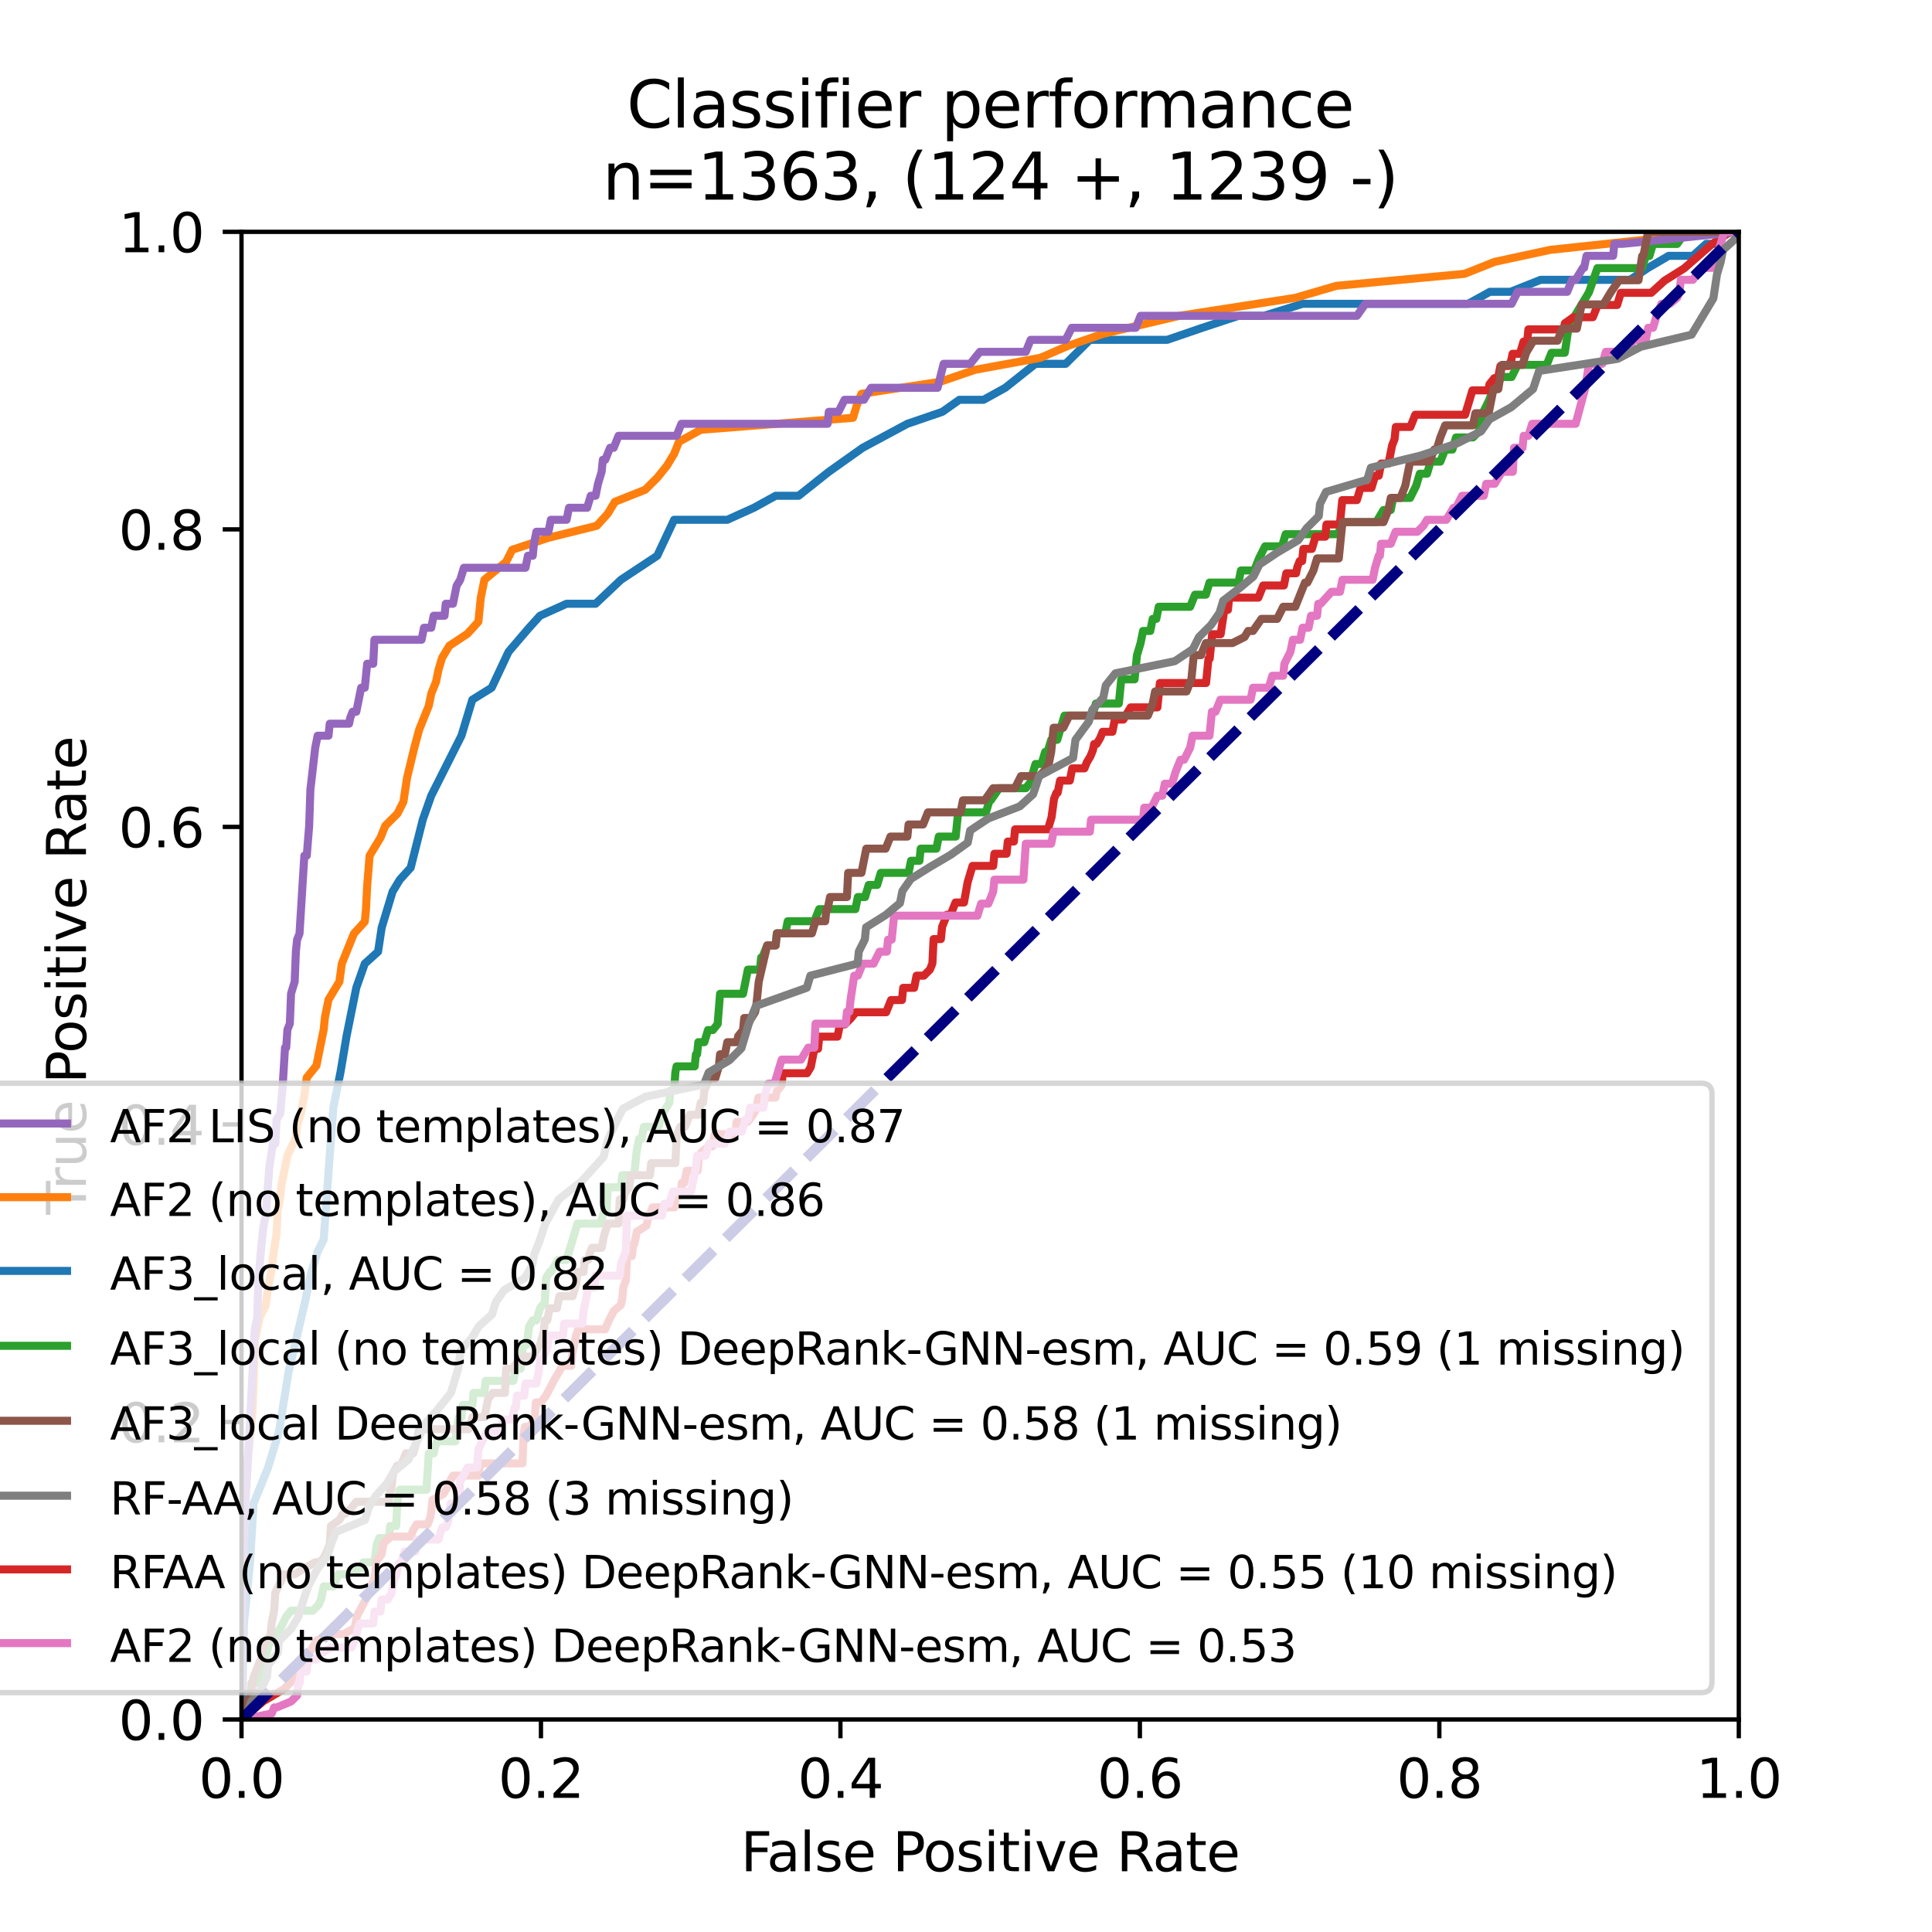 <?xml version="1.0" encoding="utf-8" standalone="no"?>
<!DOCTYPE svg PUBLIC "-//W3C//DTD SVG 1.1//EN"
  "http://www.w3.org/Graphics/SVG/1.1/DTD/svg11.dtd">
<svg xmlns:xlink="http://www.w3.org/1999/xlink" width="360pt" height="360pt" viewBox="0 0 360 360" xmlns="http://www.w3.org/2000/svg" version="1.1">
 <defs>
  <style type="text/css">*{stroke-linejoin: round; stroke-linecap: butt}</style>
 </defs>
 <g id="figure_1">
  <g id="patch_1">
   <path d="M 0 360 
L 360 360 
L 360 0 
L 0 0 
z
" style="fill: #ffffff"/>
  </g>
  <g id="axes_1">
   <g id="patch_2">
    <path d="M 45 320.4 
L 324 320.4 
L 324 43.2 
L 45 43.2 
z
" style="fill: #ffffff"/>
   </g>
   <g id="matplotlib.axis_1">
    <g id="xtick_1">
     <g id="line2d_1">
      <defs>
       <path id="m55967b6da9" d="M 0 0 
L 0 3.5 
" style="stroke: #000000; stroke-width: 0.8"/>
      </defs>
      <g>
       <use xlink:href="#m55967b6da9" x="45" y="320.4" style="stroke: #000000; stroke-width: 0.8"/>
      </g>
     </g>
     <g id="text_1">
      <!-- 0.0 -->
      <g transform="translate(37.048 334.998) scale(0.1 -0.1)">
       <defs>
        <path id="DejaVuSans-30" d="M 2034 4250 
Q 1547 4250 1301 3770 
Q 1056 3291 1056 2328 
Q 1056 1369 1301 889 
Q 1547 409 2034 409 
Q 2525 409 2770 889 
Q 3016 1369 3016 2328 
Q 3016 3291 2770 3770 
Q 2525 4250 2034 4250 
z
M 2034 4750 
Q 2819 4750 3233 4129 
Q 3647 3509 3647 2328 
Q 3647 1150 3233 529 
Q 2819 -91 2034 -91 
Q 1250 -91 836 529 
Q 422 1150 422 2328 
Q 422 3509 836 4129 
Q 1250 4750 2034 4750 
z
" transform="scale(0.016)"/>
        <path id="DejaVuSans-2e" d="M 684 794 
L 1344 794 
L 1344 0 
L 684 0 
L 684 794 
z
" transform="scale(0.016)"/>
       </defs>
       <use xlink:href="#DejaVuSans-30"/>
       <use xlink:href="#DejaVuSans-2e" transform="translate(63.623 0)"/>
       <use xlink:href="#DejaVuSans-30" transform="translate(95.41 0)"/>
      </g>
     </g>
    </g>
    <g id="xtick_2">
     <g id="line2d_2">
      <g>
       <use xlink:href="#m55967b6da9" x="100.8" y="320.4" style="stroke: #000000; stroke-width: 0.8"/>
      </g>
     </g>
     <g id="text_2">
      <!-- 0.2 -->
      <g transform="translate(92.848 334.998) scale(0.1 -0.1)">
       <defs>
        <path id="DejaVuSans-32" d="M 1228 531 
L 3431 531 
L 3431 0 
L 469 0 
L 469 531 
Q 828 903 1448 1529 
Q 2069 2156 2228 2338 
Q 2531 2678 2651 2914 
Q 2772 3150 2772 3378 
Q 2772 3750 2511 3984 
Q 2250 4219 1831 4219 
Q 1534 4219 1204 4116 
Q 875 4013 500 3803 
L 500 4441 
Q 881 4594 1212 4672 
Q 1544 4750 1819 4750 
Q 2544 4750 2975 4387 
Q 3406 4025 3406 3419 
Q 3406 3131 3298 2873 
Q 3191 2616 2906 2266 
Q 2828 2175 2409 1742 
Q 1991 1309 1228 531 
z
" transform="scale(0.016)"/>
       </defs>
       <use xlink:href="#DejaVuSans-30"/>
       <use xlink:href="#DejaVuSans-2e" transform="translate(63.623 0)"/>
       <use xlink:href="#DejaVuSans-32" transform="translate(95.41 0)"/>
      </g>
     </g>
    </g>
    <g id="xtick_3">
     <g id="line2d_3">
      <g>
       <use xlink:href="#m55967b6da9" x="156.6" y="320.4" style="stroke: #000000; stroke-width: 0.8"/>
      </g>
     </g>
     <g id="text_3">
      <!-- 0.4 -->
      <g transform="translate(148.648 334.998) scale(0.1 -0.1)">
       <defs>
        <path id="DejaVuSans-34" d="M 2419 4116 
L 825 1625 
L 2419 1625 
L 2419 4116 
z
M 2253 4666 
L 3047 4666 
L 3047 1625 
L 3713 1625 
L 3713 1100 
L 3047 1100 
L 3047 0 
L 2419 0 
L 2419 1100 
L 313 1100 
L 313 1709 
L 2253 4666 
z
" transform="scale(0.016)"/>
       </defs>
       <use xlink:href="#DejaVuSans-30"/>
       <use xlink:href="#DejaVuSans-2e" transform="translate(63.623 0)"/>
       <use xlink:href="#DejaVuSans-34" transform="translate(95.41 0)"/>
      </g>
     </g>
    </g>
    <g id="xtick_4">
     <g id="line2d_4">
      <g>
       <use xlink:href="#m55967b6da9" x="212.4" y="320.4" style="stroke: #000000; stroke-width: 0.8"/>
      </g>
     </g>
     <g id="text_4">
      <!-- 0.6 -->
      <g transform="translate(204.448 334.998) scale(0.1 -0.1)">
       <defs>
        <path id="DejaVuSans-36" d="M 2113 2584 
Q 1688 2584 1439 2293 
Q 1191 2003 1191 1497 
Q 1191 994 1439 701 
Q 1688 409 2113 409 
Q 2538 409 2786 701 
Q 3034 994 3034 1497 
Q 3034 2003 2786 2293 
Q 2538 2584 2113 2584 
z
M 3366 4563 
L 3366 3988 
Q 3128 4100 2886 4159 
Q 2644 4219 2406 4219 
Q 1781 4219 1451 3797 
Q 1122 3375 1075 2522 
Q 1259 2794 1537 2939 
Q 1816 3084 2150 3084 
Q 2853 3084 3261 2657 
Q 3669 2231 3669 1497 
Q 3669 778 3244 343 
Q 2819 -91 2113 -91 
Q 1303 -91 875 529 
Q 447 1150 447 2328 
Q 447 3434 972 4092 
Q 1497 4750 2381 4750 
Q 2619 4750 2861 4703 
Q 3103 4656 3366 4563 
z
" transform="scale(0.016)"/>
       </defs>
       <use xlink:href="#DejaVuSans-30"/>
       <use xlink:href="#DejaVuSans-2e" transform="translate(63.623 0)"/>
       <use xlink:href="#DejaVuSans-36" transform="translate(95.41 0)"/>
      </g>
     </g>
    </g>
    <g id="xtick_5">
     <g id="line2d_5">
      <g>
       <use xlink:href="#m55967b6da9" x="268.2" y="320.4" style="stroke: #000000; stroke-width: 0.8"/>
      </g>
     </g>
     <g id="text_5">
      <!-- 0.8 -->
      <g transform="translate(260.248 334.998) scale(0.1 -0.1)">
       <defs>
        <path id="DejaVuSans-38" d="M 2034 2216 
Q 1584 2216 1326 1975 
Q 1069 1734 1069 1313 
Q 1069 891 1326 650 
Q 1584 409 2034 409 
Q 2484 409 2743 651 
Q 3003 894 3003 1313 
Q 3003 1734 2745 1975 
Q 2488 2216 2034 2216 
z
M 1403 2484 
Q 997 2584 770 2862 
Q 544 3141 544 3541 
Q 544 4100 942 4425 
Q 1341 4750 2034 4750 
Q 2731 4750 3128 4425 
Q 3525 4100 3525 3541 
Q 3525 3141 3298 2862 
Q 3072 2584 2669 2484 
Q 3125 2378 3379 2068 
Q 3634 1759 3634 1313 
Q 3634 634 3220 271 
Q 2806 -91 2034 -91 
Q 1263 -91 848 271 
Q 434 634 434 1313 
Q 434 1759 690 2068 
Q 947 2378 1403 2484 
z
M 1172 3481 
Q 1172 3119 1398 2916 
Q 1625 2713 2034 2713 
Q 2441 2713 2670 2916 
Q 2900 3119 2900 3481 
Q 2900 3844 2670 4047 
Q 2441 4250 2034 4250 
Q 1625 4250 1398 4047 
Q 1172 3844 1172 3481 
z
" transform="scale(0.016)"/>
       </defs>
       <use xlink:href="#DejaVuSans-30"/>
       <use xlink:href="#DejaVuSans-2e" transform="translate(63.623 0)"/>
       <use xlink:href="#DejaVuSans-38" transform="translate(95.41 0)"/>
      </g>
     </g>
    </g>
    <g id="xtick_6">
     <g id="line2d_6">
      <g>
       <use xlink:href="#m55967b6da9" x="324" y="320.4" style="stroke: #000000; stroke-width: 0.8"/>
      </g>
     </g>
     <g id="text_6">
      <!-- 1.0 -->
      <g transform="translate(316.048 334.998) scale(0.1 -0.1)">
       <defs>
        <path id="DejaVuSans-31" d="M 794 531 
L 1825 531 
L 1825 4091 
L 703 3866 
L 703 4441 
L 1819 4666 
L 2450 4666 
L 2450 531 
L 3481 531 
L 3481 0 
L 794 0 
L 794 531 
z
" transform="scale(0.016)"/>
       </defs>
       <use xlink:href="#DejaVuSans-31"/>
       <use xlink:href="#DejaVuSans-2e" transform="translate(63.623 0)"/>
       <use xlink:href="#DejaVuSans-30" transform="translate(95.41 0)"/>
      </g>
     </g>
    </g>
    <g id="text_7">
     <!-- False Positive Rate -->
     <g transform="translate(138.034 348.677) scale(0.1 -0.1)">
      <defs>
       <path id="DejaVuSans-46" d="M 628 4666 
L 3309 4666 
L 3309 4134 
L 1259 4134 
L 1259 2759 
L 3109 2759 
L 3109 2228 
L 1259 2228 
L 1259 0 
L 628 0 
L 628 4666 
z
" transform="scale(0.016)"/>
       <path id="DejaVuSans-61" d="M 2194 1759 
Q 1497 1759 1228 1600 
Q 959 1441 959 1056 
Q 959 750 1161 570 
Q 1363 391 1709 391 
Q 2188 391 2477 730 
Q 2766 1069 2766 1631 
L 2766 1759 
L 2194 1759 
z
M 3341 1997 
L 3341 0 
L 2766 0 
L 2766 531 
Q 2569 213 2275 61 
Q 1981 -91 1556 -91 
Q 1019 -91 701 211 
Q 384 513 384 1019 
Q 384 1609 779 1909 
Q 1175 2209 1959 2209 
L 2766 2209 
L 2766 2266 
Q 2766 2663 2505 2880 
Q 2244 3097 1772 3097 
Q 1472 3097 1187 3025 
Q 903 2953 641 2809 
L 641 3341 
Q 956 3463 1253 3523 
Q 1550 3584 1831 3584 
Q 2591 3584 2966 3190 
Q 3341 2797 3341 1997 
z
" transform="scale(0.016)"/>
       <path id="DejaVuSans-6c" d="M 603 4863 
L 1178 4863 
L 1178 0 
L 603 0 
L 603 4863 
z
" transform="scale(0.016)"/>
       <path id="DejaVuSans-73" d="M 2834 3397 
L 2834 2853 
Q 2591 2978 2328 3040 
Q 2066 3103 1784 3103 
Q 1356 3103 1142 2972 
Q 928 2841 928 2578 
Q 928 2378 1081 2264 
Q 1234 2150 1697 2047 
L 1894 2003 
Q 2506 1872 2764 1633 
Q 3022 1394 3022 966 
Q 3022 478 2636 193 
Q 2250 -91 1575 -91 
Q 1294 -91 989 -36 
Q 684 19 347 128 
L 347 722 
Q 666 556 975 473 
Q 1284 391 1588 391 
Q 1994 391 2212 530 
Q 2431 669 2431 922 
Q 2431 1156 2273 1281 
Q 2116 1406 1581 1522 
L 1381 1569 
Q 847 1681 609 1914 
Q 372 2147 372 2553 
Q 372 3047 722 3315 
Q 1072 3584 1716 3584 
Q 2034 3584 2315 3537 
Q 2597 3491 2834 3397 
z
" transform="scale(0.016)"/>
       <path id="DejaVuSans-65" d="M 3597 1894 
L 3597 1613 
L 953 1613 
Q 991 1019 1311 708 
Q 1631 397 2203 397 
Q 2534 397 2845 478 
Q 3156 559 3463 722 
L 3463 178 
Q 3153 47 2828 -22 
Q 2503 -91 2169 -91 
Q 1331 -91 842 396 
Q 353 884 353 1716 
Q 353 2575 817 3079 
Q 1281 3584 2069 3584 
Q 2775 3584 3186 3129 
Q 3597 2675 3597 1894 
z
M 3022 2063 
Q 3016 2534 2758 2815 
Q 2500 3097 2075 3097 
Q 1594 3097 1305 2825 
Q 1016 2553 972 2059 
L 3022 2063 
z
" transform="scale(0.016)"/>
       <path id="DejaVuSans-20" transform="scale(0.016)"/>
       <path id="DejaVuSans-50" d="M 1259 4147 
L 1259 2394 
L 2053 2394 
Q 2494 2394 2734 2622 
Q 2975 2850 2975 3272 
Q 2975 3691 2734 3919 
Q 2494 4147 2053 4147 
L 1259 4147 
z
M 628 4666 
L 2053 4666 
Q 2838 4666 3239 4311 
Q 3641 3956 3641 3272 
Q 3641 2581 3239 2228 
Q 2838 1875 2053 1875 
L 1259 1875 
L 1259 0 
L 628 0 
L 628 4666 
z
" transform="scale(0.016)"/>
       <path id="DejaVuSans-6f" d="M 1959 3097 
Q 1497 3097 1228 2736 
Q 959 2375 959 1747 
Q 959 1119 1226 758 
Q 1494 397 1959 397 
Q 2419 397 2687 759 
Q 2956 1122 2956 1747 
Q 2956 2369 2687 2733 
Q 2419 3097 1959 3097 
z
M 1959 3584 
Q 2709 3584 3137 3096 
Q 3566 2609 3566 1747 
Q 3566 888 3137 398 
Q 2709 -91 1959 -91 
Q 1206 -91 779 398 
Q 353 888 353 1747 
Q 353 2609 779 3096 
Q 1206 3584 1959 3584 
z
" transform="scale(0.016)"/>
       <path id="DejaVuSans-69" d="M 603 3500 
L 1178 3500 
L 1178 0 
L 603 0 
L 603 3500 
z
M 603 4863 
L 1178 4863 
L 1178 4134 
L 603 4134 
L 603 4863 
z
" transform="scale(0.016)"/>
       <path id="DejaVuSans-74" d="M 1172 4494 
L 1172 3500 
L 2356 3500 
L 2356 3053 
L 1172 3053 
L 1172 1153 
Q 1172 725 1289 603 
Q 1406 481 1766 481 
L 2356 481 
L 2356 0 
L 1766 0 
Q 1100 0 847 248 
Q 594 497 594 1153 
L 594 3053 
L 172 3053 
L 172 3500 
L 594 3500 
L 594 4494 
L 1172 4494 
z
" transform="scale(0.016)"/>
       <path id="DejaVuSans-76" d="M 191 3500 
L 800 3500 
L 1894 563 
L 2988 3500 
L 3597 3500 
L 2284 0 
L 1503 0 
L 191 3500 
z
" transform="scale(0.016)"/>
       <path id="DejaVuSans-52" d="M 2841 2188 
Q 3044 2119 3236 1894 
Q 3428 1669 3622 1275 
L 4263 0 
L 3584 0 
L 2988 1197 
Q 2756 1666 2539 1819 
Q 2322 1972 1947 1972 
L 1259 1972 
L 1259 0 
L 628 0 
L 628 4666 
L 2053 4666 
Q 2853 4666 3247 4331 
Q 3641 3997 3641 3322 
Q 3641 2881 3436 2590 
Q 3231 2300 2841 2188 
z
M 1259 4147 
L 1259 2491 
L 2053 2491 
Q 2509 2491 2742 2702 
Q 2975 2913 2975 3322 
Q 2975 3731 2742 3939 
Q 2509 4147 2053 4147 
L 1259 4147 
z
" transform="scale(0.016)"/>
      </defs>
      <use xlink:href="#DejaVuSans-46"/>
      <use xlink:href="#DejaVuSans-61" transform="translate(48.395 0)"/>
      <use xlink:href="#DejaVuSans-6c" transform="translate(109.674 0)"/>
      <use xlink:href="#DejaVuSans-73" transform="translate(137.457 0)"/>
      <use xlink:href="#DejaVuSans-65" transform="translate(189.557 0)"/>
      <use xlink:href="#DejaVuSans-20" transform="translate(251.08 0)"/>
      <use xlink:href="#DejaVuSans-50" transform="translate(282.867 0)"/>
      <use xlink:href="#DejaVuSans-6f" transform="translate(339.545 0)"/>
      <use xlink:href="#DejaVuSans-73" transform="translate(400.727 0)"/>
      <use xlink:href="#DejaVuSans-69" transform="translate(452.826 0)"/>
      <use xlink:href="#DejaVuSans-74" transform="translate(480.609 0)"/>
      <use xlink:href="#DejaVuSans-69" transform="translate(519.818 0)"/>
      <use xlink:href="#DejaVuSans-76" transform="translate(547.602 0)"/>
      <use xlink:href="#DejaVuSans-65" transform="translate(606.781 0)"/>
      <use xlink:href="#DejaVuSans-20" transform="translate(668.305 0)"/>
      <use xlink:href="#DejaVuSans-52" transform="translate(700.092 0)"/>
      <use xlink:href="#DejaVuSans-61" transform="translate(767.324 0)"/>
      <use xlink:href="#DejaVuSans-74" transform="translate(828.604 0)"/>
      <use xlink:href="#DejaVuSans-65" transform="translate(867.812 0)"/>
     </g>
    </g>
   </g>
   <g id="matplotlib.axis_2">
    <g id="ytick_1">
     <g id="line2d_7">
      <defs>
       <path id="m3e058c03cd" d="M 0 0 
L -3.5 0 
" style="stroke: #000000; stroke-width: 0.8"/>
      </defs>
      <g>
       <use xlink:href="#m3e058c03cd" x="45" y="320.4" style="stroke: #000000; stroke-width: 0.8"/>
      </g>
     </g>
     <g id="text_8">
      <!-- 0.0 -->
      <g transform="translate(22.097 324.199) scale(0.1 -0.1)">
       <use xlink:href="#DejaVuSans-30"/>
       <use xlink:href="#DejaVuSans-2e" transform="translate(63.623 0)"/>
       <use xlink:href="#DejaVuSans-30" transform="translate(95.41 0)"/>
      </g>
     </g>
    </g>
    <g id="ytick_2">
     <g id="line2d_8">
      <g>
       <use xlink:href="#m3e058c03cd" x="45" y="264.96" style="stroke: #000000; stroke-width: 0.8"/>
      </g>
     </g>
     <g id="text_9">
      <!-- 0.2 -->
      <g transform="translate(22.097 268.759) scale(0.1 -0.1)">
       <use xlink:href="#DejaVuSans-30"/>
       <use xlink:href="#DejaVuSans-2e" transform="translate(63.623 0)"/>
       <use xlink:href="#DejaVuSans-32" transform="translate(95.41 0)"/>
      </g>
     </g>
    </g>
    <g id="ytick_3">
     <g id="line2d_9">
      <g>
       <use xlink:href="#m3e058c03cd" x="45" y="209.52" style="stroke: #000000; stroke-width: 0.8"/>
      </g>
     </g>
     <g id="text_10">
      <!-- 0.4 -->
      <g transform="translate(22.097 213.319) scale(0.1 -0.1)">
       <use xlink:href="#DejaVuSans-30"/>
       <use xlink:href="#DejaVuSans-2e" transform="translate(63.623 0)"/>
       <use xlink:href="#DejaVuSans-34" transform="translate(95.41 0)"/>
      </g>
     </g>
    </g>
    <g id="ytick_4">
     <g id="line2d_10">
      <g>
       <use xlink:href="#m3e058c03cd" x="45" y="154.08" style="stroke: #000000; stroke-width: 0.8"/>
      </g>
     </g>
     <g id="text_11">
      <!-- 0.6 -->
      <g transform="translate(22.097 157.879) scale(0.1 -0.1)">
       <use xlink:href="#DejaVuSans-30"/>
       <use xlink:href="#DejaVuSans-2e" transform="translate(63.623 0)"/>
       <use xlink:href="#DejaVuSans-36" transform="translate(95.41 0)"/>
      </g>
     </g>
    </g>
    <g id="ytick_5">
     <g id="line2d_11">
      <g>
       <use xlink:href="#m3e058c03cd" x="45" y="98.64" style="stroke: #000000; stroke-width: 0.8"/>
      </g>
     </g>
     <g id="text_12">
      <!-- 0.8 -->
      <g transform="translate(22.097 102.439) scale(0.1 -0.1)">
       <use xlink:href="#DejaVuSans-30"/>
       <use xlink:href="#DejaVuSans-2e" transform="translate(63.623 0)"/>
       <use xlink:href="#DejaVuSans-38" transform="translate(95.41 0)"/>
      </g>
     </g>
    </g>
    <g id="ytick_6">
     <g id="line2d_12">
      <g>
       <use xlink:href="#m3e058c03cd" x="45" y="43.2" style="stroke: #000000; stroke-width: 0.8"/>
      </g>
     </g>
     <g id="text_13">
      <!-- 1.0 -->
      <g transform="translate(22.097 46.999) scale(0.1 -0.1)">
       <use xlink:href="#DejaVuSans-31"/>
       <use xlink:href="#DejaVuSans-2e" transform="translate(63.623 0)"/>
       <use xlink:href="#DejaVuSans-30" transform="translate(95.41 0)"/>
      </g>
     </g>
    </g>
    <g id="text_14">
     <!-- True Positive Rate -->
     <g transform="translate(16.017 226.33) rotate(-90) scale(0.1 -0.1)">
      <defs>
       <path id="DejaVuSans-54" d="M -19 4666 
L 3928 4666 
L 3928 4134 
L 2272 4134 
L 2272 0 
L 1638 0 
L 1638 4134 
L -19 4134 
L -19 4666 
z
" transform="scale(0.016)"/>
       <path id="DejaVuSans-72" d="M 2631 2963 
Q 2534 3019 2420 3045 
Q 2306 3072 2169 3072 
Q 1681 3072 1420 2755 
Q 1159 2438 1159 1844 
L 1159 0 
L 581 0 
L 581 3500 
L 1159 3500 
L 1159 2956 
Q 1341 3275 1631 3429 
Q 1922 3584 2338 3584 
Q 2397 3584 2469 3576 
Q 2541 3569 2628 3553 
L 2631 2963 
z
" transform="scale(0.016)"/>
       <path id="DejaVuSans-75" d="M 544 1381 
L 544 3500 
L 1119 3500 
L 1119 1403 
Q 1119 906 1312 657 
Q 1506 409 1894 409 
Q 2359 409 2629 706 
Q 2900 1003 2900 1516 
L 2900 3500 
L 3475 3500 
L 3475 0 
L 2900 0 
L 2900 538 
Q 2691 219 2414 64 
Q 2138 -91 1772 -91 
Q 1169 -91 856 284 
Q 544 659 544 1381 
z
M 1991 3584 
L 1991 3584 
z
" transform="scale(0.016)"/>
      </defs>
      <use xlink:href="#DejaVuSans-54"/>
      <use xlink:href="#DejaVuSans-72" transform="translate(46.334 0)"/>
      <use xlink:href="#DejaVuSans-75" transform="translate(87.447 0)"/>
      <use xlink:href="#DejaVuSans-65" transform="translate(150.826 0)"/>
      <use xlink:href="#DejaVuSans-20" transform="translate(212.35 0)"/>
      <use xlink:href="#DejaVuSans-50" transform="translate(244.137 0)"/>
      <use xlink:href="#DejaVuSans-6f" transform="translate(300.814 0)"/>
      <use xlink:href="#DejaVuSans-73" transform="translate(361.996 0)"/>
      <use xlink:href="#DejaVuSans-69" transform="translate(414.096 0)"/>
      <use xlink:href="#DejaVuSans-74" transform="translate(441.879 0)"/>
      <use xlink:href="#DejaVuSans-69" transform="translate(481.088 0)"/>
      <use xlink:href="#DejaVuSans-76" transform="translate(508.871 0)"/>
      <use xlink:href="#DejaVuSans-65" transform="translate(568.051 0)"/>
      <use xlink:href="#DejaVuSans-20" transform="translate(629.574 0)"/>
      <use xlink:href="#DejaVuSans-52" transform="translate(661.361 0)"/>
      <use xlink:href="#DejaVuSans-61" transform="translate(728.594 0)"/>
      <use xlink:href="#DejaVuSans-74" transform="translate(789.873 0)"/>
      <use xlink:href="#DejaVuSans-65" transform="translate(829.082 0)"/>
     </g>
    </g>
   </g>
   <g id="line2d_13">
    <path d="M 45 320.4 
L 45.225 312.576 
L 45.45 302.516 
L 46.576 291.339 
L 47.252 280.161 
L 49.053 275.69 
L 49.954 273.455 
L 51.981 266.748 
L 53.782 255.571 
L 56.935 242.158 
L 57.835 237.687 
L 59.186 233.216 
L 60.312 230.981 
L 61.438 215.332 
L 62.114 206.39 
L 63.465 199.684 
L 64.591 192.977 
L 66.392 184.035 
L 67.969 179.565 
L 70.446 177.329 
L 71.121 172.858 
L 73.148 166.152 
L 74.499 163.916 
L 76.525 161.681 
L 78.777 152.739 
L 80.354 148.268 
L 82.605 143.797 
L 85.983 137.09 
L 88.01 130.384 
L 91.613 128.148 
L 94.765 121.442 
L 98.593 116.971 
L 100.62 114.735 
L 105.574 112.5 
L 110.978 112.5 
L 115.707 108.029 
L 122.462 103.558 
L 125.615 96.852 
L 131.019 96.852 
L 135.523 96.852 
L 140.477 94.616 
L 144.53 92.381 
L 148.809 92.381 
L 154.438 87.91 
L 160.743 83.439 
L 169.075 78.968 
L 175.605 76.732 
L 178.758 74.497 
L 183.262 74.497 
L 187.315 72.261 
L 192.944 67.79 
L 198.574 67.79 
L 203.077 63.319 
L 209.833 63.319 
L 217.489 63.319 
L 224.019 61.084 
L 230.775 58.848 
L 235.504 58.848 
L 242.709 56.613 
L 249.015 56.613 
L 253.293 56.613 
L 258.472 56.613 
L 264.327 56.613 
L 269.281 56.613 
L 273.559 56.613 
L 277.613 54.377 
L 281.441 54.377 
L 287.07 52.142 
L 291.574 52.142 
L 294.726 52.142 
L 299.68 52.142 
L 301.482 52.142 
L 303.734 52.142 
L 307.111 49.906 
L 310.939 47.671 
L 315.443 47.671 
L 317.92 45.435 
L 319.496 45.435 
L 321.748 43.2 
L 323.55 43.2 
L 324 43.2 
" clip-path="url(#p9f625d4403)" style="fill: none; stroke: #1f77b4; stroke-width: 1.5; stroke-linecap: square"/>
   </g>
   <g id="line2d_14">
    <path d="M 45 314.439 
L 45.225 291.339 
L 45.676 276.808 
L 45.901 273.455 
L 46.351 270.102 
L 46.576 267.866 
L 46.801 265.631 
L 47.027 263.395 
L 47.252 257.806 
L 47.477 249.982 
L 48.378 245.511 
L 49.504 243.276 
L 49.954 239.923 
L 50.63 236.569 
L 50.855 234.334 
L 51.53 229.863 
L 51.755 225.392 
L 52.206 223.156 
L 52.431 220.921 
L 52.881 218.685 
L 53.557 215.332 
L 55.133 211.979 
L 55.358 209.744 
L 56.034 207.508 
L 56.709 204.155 
L 57.16 200.802 
L 58.961 198.566 
L 59.637 195.213 
L 60.312 191.86 
L 60.538 189.624 
L 61.213 186.271 
L 63.24 182.918 
L 63.69 179.565 
L 65.041 176.211 
L 65.942 173.976 
L 67.969 171.74 
L 68.194 169.505 
L 68.419 165.034 
L 68.869 159.445 
L 70.896 156.092 
L 71.797 153.856 
L 74.048 151.621 
L 75.174 149.385 
L 75.85 144.915 
L 77.201 139.326 
L 78.102 135.973 
L 79.002 133.737 
L 79.903 131.502 
L 80.354 129.266 
L 81.254 127.031 
L 81.705 124.795 
L 82.38 122.56 
L 83.731 120.324 
L 87.109 118.089 
L 89.136 115.853 
L 89.361 113.618 
L 89.586 111.382 
L 90.262 108.029 
L 94.315 104.676 
L 95.441 102.44 
L 102.196 100.205 
L 111.203 97.969 
L 113.23 95.734 
L 114.581 93.498 
L 120.211 91.263 
L 122.462 89.027 
L 124.264 86.792 
L 125.615 84.556 
L 126.516 82.321 
L 130.569 80.085 
L 158.942 77.85 
L 159.617 75.615 
L 160.518 73.379 
L 175.155 71.144 
L 181.685 68.908 
L 193.845 66.673 
L 199.024 64.437 
L 205.554 62.202 
L 219.741 58.848 
L 241.358 55.495 
L 249.015 53.26 
L 272.884 51.024 
L 278.513 48.789 
L 288.872 46.553 
L 309.814 44.318 
L 324 43.2 
" clip-path="url(#p9f625d4403)" style="fill: none; stroke: #ff7f0e; stroke-width: 1.5; stroke-linecap: square"/>
   </g>
   <g id="line2d_15">
    <path d="M 45 320.4 
L 45.225 320.4 
L 45.901 319.273 
L 46.576 317.02 
L 46.801 313.639 
L 48.153 313.639 
L 48.378 311.385 
L 48.603 310.259 
L 49.729 308.005 
L 49.954 306.878 
L 50.855 304.624 
L 51.305 304.624 
L 52.206 303.498 
L 53.332 301.244 
L 54.232 300.117 
L 58.286 300.117 
L 59.412 298.99 
L 59.862 297.863 
L 60.312 295.61 
L 62.114 295.61 
L 63.015 293.356 
L 64.591 293.356 
L 67.293 292.229 
L 67.743 291.102 
L 69.77 291.102 
L 70.22 287.722 
L 70.671 286.595 
L 72.472 286.595 
L 72.697 284.341 
L 73.823 284.341 
L 74.048 279.834 
L 74.499 277.58 
L 79.453 277.58 
L 79.903 270.82 
L 80.804 270.82 
L 81.029 269.693 
L 81.479 268.566 
L 84.857 268.566 
L 85.082 266.312 
L 85.533 264.059 
L 85.983 264.059 
L 86.208 261.805 
L 88.01 261.805 
L 88.235 259.551 
L 90.262 259.551 
L 90.487 257.298 
L 95.666 257.298 
L 96.116 255.044 
L 97.017 255.044 
L 97.467 250.537 
L 98.143 250.537 
L 98.593 247.156 
L 99.269 246.029 
L 99.944 246.029 
L 100.62 243.776 
L 101.521 242.649 
L 101.746 238.141 
L 102.421 237.015 
L 102.646 237.015 
L 103.998 234.761 
L 105.574 234.761 
L 107.6 228 
L 111.879 228 
L 112.554 225.746 
L 113.005 225.746 
L 113.23 221.239 
L 115.707 221.239 
L 115.932 218.985 
L 118.184 218.985 
L 118.634 214.478 
L 119.085 212.224 
L 119.535 212.224 
L 119.985 209.971 
L 122.688 209.971 
L 123.363 207.717 
L 124.714 205.463 
L 124.939 203.21 
L 125.615 203.21 
L 125.84 199.829 
L 126.065 198.702 
L 129.443 198.702 
L 129.668 196.449 
L 129.893 196.449 
L 130.119 194.195 
L 131.245 194.195 
L 131.92 191.941 
L 132.821 191.941 
L 133.722 190.815 
L 134.172 185.18 
L 138.45 185.18 
L 139.351 180.673 
L 141.603 180.673 
L 141.828 178.42 
L 142.053 178.42 
L 142.954 176.166 
L 144.53 176.166 
L 144.755 173.912 
L 146.332 173.912 
L 146.782 171.659 
L 151.736 171.659 
L 152.637 169.405 
L 159.392 169.405 
L 159.843 167.151 
L 161.194 167.151 
L 161.869 164.898 
L 163.446 164.898 
L 164.121 162.644 
L 169.3 162.644 
L 169.751 160.39 
L 171.327 160.39 
L 171.552 158.137 
L 174.479 158.137 
L 174.93 155.883 
L 178.082 155.883 
L 178.533 151.376 
L 183.712 151.376 
L 184.387 149.122 
L 184.613 149.122 
L 186.189 146.868 
L 191.143 146.868 
L 192.044 145.741 
L 192.269 144.615 
L 192.944 142.361 
L 194.07 142.361 
L 194.746 140.107 
L 195.196 140.107 
L 195.872 137.854 
L 196.998 137.854 
L 198.349 133.346 
L 203.528 133.346 
L 204.203 131.093 
L 208.482 131.093 
L 208.932 126.585 
L 211.409 126.585 
L 211.86 122.078 
L 212.535 119.824 
L 212.985 117.571 
L 214.337 117.571 
L 214.787 115.317 
L 215.462 115.317 
L 215.913 113.063 
L 221.768 113.063 
L 222.668 110.81 
L 224.695 110.81 
L 225.37 108.556 
L 230.775 108.556 
L 231.225 106.302 
L 233.702 106.302 
L 234.603 104.049 
L 235.729 101.795 
L 238.881 101.795 
L 239.557 99.541 
L 249.24 99.541 
L 250.366 97.288 
L 256.446 97.288 
L 257.797 95.034 
L 259.148 95.034 
L 259.598 92.78 
L 262.751 92.78 
L 263.877 90.527 
L 264.552 88.273 
L 265.903 88.273 
L 266.579 86.02 
L 268.38 86.02 
L 269.281 83.766 
L 270.632 83.766 
L 271.308 81.512 
L 274.46 81.512 
L 275.586 80.385 
L 276.262 77.005 
L 277.387 74.751 
L 278.288 72.498 
L 278.964 72.498 
L 279.639 70.244 
L 281.666 70.244 
L 282.792 67.99 
L 288.196 67.99 
L 289.097 65.737 
L 291.574 65.737 
L 292.249 61.229 
L 293.375 58.976 
L 296.077 54.468 
L 297.654 49.961 
L 305.985 49.961 
L 306.661 47.707 
L 307.337 47.707 
L 308.012 45.454 
L 312.516 45.454 
L 314.092 43.2 
L 324 43.2 
L 324 43.2 
" clip-path="url(#p9f625d4403)" style="fill: none; stroke: #2ca02c; stroke-width: 1.5; stroke-linecap: square"/>
   </g>
   <g id="line2d_16">
    <path d="M 45 320.4 
L 45.227 320.4 
L 46.36 319.264 
L 49.08 316.992 
L 52.933 314.72 
L 55.199 312.448 
L 55.879 310.175 
L 57.692 307.903 
L 59.052 305.631 
L 62.225 304.495 
L 64.038 304.495 
L 66.078 303.359 
L 66.531 301.087 
L 68.344 297.679 
L 69.704 294.27 
L 69.931 293.134 
L 70.158 290.862 
L 71.064 289.726 
L 71.517 287.454 
L 72.877 286.318 
L 76.504 286.318 
L 76.957 285.182 
L 77.637 284.046 
L 79.677 284.046 
L 80.13 282.91 
L 80.357 281.774 
L 80.583 279.502 
L 82.623 278.366 
L 83.303 277.23 
L 83.756 276.093 
L 84.436 274.957 
L 89.196 274.957 
L 89.422 272.685 
L 97.355 272.685 
L 97.582 267.005 
L 97.808 265.869 
L 98.488 265.869 
L 99.621 264.733 
L 99.848 261.325 
L 100.755 261.325 
L 101.661 260.189 
L 103.474 256.78 
L 104.834 254.508 
L 106.421 254.508 
L 106.647 252.236 
L 107.327 248.828 
L 107.781 247.692 
L 112.767 247.692 
L 113.22 246.556 
L 114.353 244.284 
L 115.713 243.148 
L 115.94 242.011 
L 116.167 239.739 
L 116.62 238.603 
L 116.846 234.059 
L 117.753 234.059 
L 117.98 231.787 
L 118.206 231.787 
L 118.66 229.515 
L 120.473 228.379 
L 120.699 227.243 
L 121.606 224.97 
L 125.686 224.97 
L 125.912 222.698 
L 126.819 222.698 
L 127.045 220.426 
L 127.499 220.426 
L 127.952 218.154 
L 129.992 218.154 
L 130.219 215.882 
L 130.672 214.746 
L 132.032 213.61 
L 132.712 213.61 
L 133.165 211.338 
L 137.018 211.338 
L 137.245 209.066 
L 139.284 209.066 
L 140.191 207.93 
L 140.871 206.793 
L 141.324 204.521 
L 144.497 204.521 
L 144.724 203.385 
L 145.63 202.249 
L 145.857 199.977 
L 150.39 199.977 
L 151.07 198.841 
L 151.75 195.433 
L 152.43 195.433 
L 152.656 193.161 
L 156.056 193.161 
L 156.509 190.889 
L 157.416 190.889 
L 158.549 189.752 
L 159.456 188.616 
L 165.122 188.616 
L 166.028 186.344 
L 168.068 186.344 
L 168.295 184.072 
L 170.335 184.072 
L 170.788 181.8 
L 172.148 181.8 
L 173.281 180.664 
L 173.734 179.528 
L 173.961 174.984 
L 175.321 174.984 
L 175.548 172.711 
L 176.454 170.439 
L 177.134 170.439 
L 178.041 168.167 
L 179.627 168.167 
L 180.307 164.38 
L 181.214 161.351 
L 185.067 161.351 
L 185.293 159.079 
L 187.56 159.079 
L 187.786 156.807 
L 188.92 156.807 
L 189.146 154.534 
L 195.266 154.534 
L 195.946 152.262 
L 196.399 148.854 
L 196.852 147.718 
L 197.079 147.718 
L 197.532 145.446 
L 199.345 145.446 
L 199.799 143.174 
L 202.065 143.174 
L 202.518 142.038 
L 203.198 140.902 
L 203.652 139.766 
L 203.878 138.63 
L 204.331 138.63 
L 205.011 137.493 
L 205.465 136.357 
L 207.278 136.357 
L 207.731 134.085 
L 209.318 134.085 
L 210.677 131.813 
L 215.664 131.813 
L 216.117 127.269 
L 224.729 127.269 
L 225.183 122.725 
L 225.409 122.725 
L 225.863 118.18 
L 227.449 118.18 
L 228.129 113.636 
L 228.809 113.636 
L 229.036 111.364 
L 234.475 111.364 
L 235.382 109.092 
L 239.235 109.092 
L 239.688 106.82 
L 241.501 106.82 
L 241.728 105.684 
L 242.181 104.548 
L 242.634 104.548 
L 242.861 102.275 
L 244.448 102.275 
L 245.128 100.003 
L 246.941 100.003 
L 247.167 97.731 
L 249.66 97.731 
L 250.114 93.187 
L 252.833 93.187 
L 253.513 90.915 
L 255.553 90.915 
L 256.233 88.643 
L 256.913 88.643 
L 257.366 86.37 
L 258.726 86.37 
L 259.406 82.962 
L 259.859 81.826 
L 260.086 79.554 
L 262.806 79.554 
L 263.712 77.282 
L 273.005 77.282 
L 274.365 72.738 
L 277.311 72.738 
L 277.538 71.602 
L 278.444 70.466 
L 279.124 70.466 
L 279.578 68.193 
L 281.164 68.193 
L 281.617 67.057 
L 281.844 65.921 
L 283.204 65.921 
L 283.884 63.649 
L 284.564 63.649 
L 284.79 61.377 
L 291.363 61.377 
L 291.59 60.241 
L 293.176 59.105 
L 296.803 59.105 
L 297.709 56.833 
L 301.336 56.833 
L 302.015 54.561 
L 307.682 54.561 
L 310.175 52.289 
L 313.801 50.016 
L 319.014 45.472 
L 322.413 43.2 
L 324 43.2 
L 324 43.2 
" clip-path="url(#p9f625d4403)" style="fill: none; stroke: #d62728; stroke-width: 1.5; stroke-linecap: square"/>
   </g>
   <g id="line2d_17">
    <path d="M 45 314.439 
L 45.45 284.632 
L 46.126 273.455 
L 47.477 247.747 
L 47.927 245.511 
L 48.153 238.805 
L 48.603 233.216 
L 49.053 228.745 
L 49.504 226.51 
L 50.179 217.568 
L 50.855 213.097 
L 51.305 213.097 
L 51.53 208.626 
L 52.206 207.508 
L 52.656 202.665 
L 53.107 195.213 
L 53.332 195.213 
L 53.557 191.86 
L 54.007 190.742 
L 54.232 185.153 
L 54.908 182.918 
L 55.133 177.329 
L 55.358 175.094 
L 55.809 173.976 
L 56.709 159.445 
L 57.16 159.445 
L 57.61 153.856 
L 57.835 147.15 
L 58.736 139.326 
L 59.186 137.09 
L 61.213 137.09 
L 61.438 134.855 
L 65.041 134.855 
L 65.266 133.737 
L 65.717 132.619 
L 66.392 132.619 
L 67.293 128.148 
L 67.969 128.148 
L 68.419 123.677 
L 69.545 123.677 
L 69.77 119.206 
L 78.552 119.206 
L 79.002 116.971 
L 80.354 116.971 
L 80.804 114.735 
L 82.831 114.735 
L 83.056 112.5 
L 84.407 112.5 
L 85.082 109.147 
L 85.758 108.029 
L 86.433 105.794 
L 97.918 105.794 
L 98.368 103.558 
L 99.269 103.558 
L 99.494 101.323 
L 99.944 99.087 
L 102.196 99.087 
L 102.646 96.852 
L 105.574 96.852 
L 106.024 94.616 
L 109.402 94.616 
L 110.077 92.381 
L 110.978 92.381 
L 111.429 90.145 
L 112.104 87.91 
L 112.329 85.674 
L 112.78 85.674 
L 113.68 83.439 
L 114.356 83.439 
L 115.257 81.203 
L 126.065 81.203 
L 126.966 78.968 
L 154.213 78.968 
L 154.438 76.732 
L 156.24 76.732 
L 157.366 74.497 
L 160.969 74.497 
L 162.32 72.261 
L 174.705 72.261 
L 175.831 67.79 
L 180.785 67.79 
L 182.586 65.555 
L 191.143 65.555 
L 192.044 63.319 
L 198.574 63.319 
L 199.7 61.084 
L 211.634 61.084 
L 212.535 58.848 
L 252.843 58.848 
L 254.419 56.613 
L 281.666 56.613 
L 282.792 54.377 
L 292.024 54.377 
L 292.925 52.142 
L 293.6 52.142 
L 294.952 49.906 
L 295.177 49.906 
L 295.627 47.671 
L 300.581 47.671 
L 300.806 45.435 
L 302.383 45.435 
L 324 43.2 
L 324 43.2 
" clip-path="url(#p9f625d4403)" style="fill: none; stroke: #9467bd; stroke-width: 1.5; stroke-linecap: square"/>
   </g>
   <g id="line2d_18">
    <path d="M 45 319.273 
L 45.901 317.02 
L 46.801 315.893 
L 47.027 313.639 
L 47.252 312.512 
L 48.603 309.132 
L 49.053 306.878 
L 50.404 304.624 
L 50.63 302.371 
L 51.08 300.117 
L 51.305 296.737 
L 52.431 294.483 
L 52.656 293.356 
L 54.908 293.356 
L 56.709 292.229 
L 58.736 291.102 
L 59.637 291.102 
L 60.538 289.976 
L 61.438 287.722 
L 61.663 284.341 
L 63.24 283.215 
L 63.915 282.088 
L 64.366 282.088 
L 65.492 280.961 
L 66.392 279.834 
L 72.472 279.834 
L 72.697 277.58 
L 72.923 277.58 
L 73.148 275.327 
L 73.373 274.2 
L 74.048 273.073 
L 74.724 273.073 
L 75.625 270.82 
L 76.976 270.82 
L 77.651 268.566 
L 78.102 266.312 
L 87.334 266.312 
L 87.785 265.185 
L 88.01 264.059 
L 90.262 264.059 
L 90.937 260.678 
L 91.838 259.551 
L 94.09 259.551 
L 94.315 255.044 
L 95.441 255.044 
L 96.341 253.917 
L 97.692 252.79 
L 99.269 252.79 
L 100.62 250.537 
L 101.295 248.283 
L 101.521 246.029 
L 101.971 246.029 
L 102.421 243.776 
L 103.772 243.776 
L 104.223 241.522 
L 106.7 241.522 
L 107.375 239.268 
L 107.6 237.015 
L 108.726 237.015 
L 108.952 234.761 
L 109.627 234.761 
L 109.852 233.634 
L 110.303 232.507 
L 112.104 232.507 
L 112.554 230.254 
L 113.23 228 
L 115.257 228 
L 115.482 223.493 
L 116.157 223.493 
L 116.383 222.366 
L 117.283 221.239 
L 117.508 218.985 
L 121.111 218.985 
L 121.337 216.732 
L 125.84 216.732 
L 126.065 212.224 
L 126.291 211.098 
L 126.741 209.971 
L 127.642 209.971 
L 128.542 207.717 
L 130.119 207.717 
L 130.569 205.463 
L 131.019 205.463 
L 131.245 203.21 
L 132.145 200.956 
L 133.271 200.956 
L 133.947 198.702 
L 134.172 196.449 
L 135.073 196.449 
L 135.523 194.195 
L 137.324 194.195 
L 137.55 193.068 
L 138.45 191.941 
L 138.676 189.688 
L 140.027 189.688 
L 140.702 188.561 
L 140.927 187.434 
L 141.378 182.927 
L 142.954 176.166 
L 144.53 176.166 
L 144.755 173.912 
L 151.286 173.912 
L 151.961 171.659 
L 153.763 171.659 
L 153.988 169.405 
L 154.213 169.405 
L 154.663 167.151 
L 157.816 167.151 
L 158.041 162.644 
L 160.518 162.644 
L 161.419 158.137 
L 165.022 158.137 
L 165.923 155.883 
L 169.075 155.883 
L 169.3 153.629 
L 172.002 153.629 
L 172.903 151.376 
L 178.983 151.376 
L 179.433 149.122 
L 183.487 149.122 
L 185.063 146.868 
L 189.116 146.868 
L 190.242 144.615 
L 193.62 144.615 
L 194.746 143.488 
L 195.421 142.361 
L 195.872 140.107 
L 196.322 135.6 
L 198.123 135.6 
L 199.249 133.346 
L 213.886 133.346 
L 214.787 131.093 
L 215.237 128.839 
L 221.092 128.839 
L 221.993 126.585 
L 222.443 122.078 
L 223.794 122.078 
L 224.695 119.824 
L 229.649 119.824 
L 231.901 118.698 
L 232.576 117.571 
L 233.477 117.571 
L 235.053 115.317 
L 237.981 115.317 
L 239.107 113.063 
L 241.358 113.063 
L 243.16 108.556 
L 243.61 108.556 
L 244.736 106.302 
L 245.412 104.049 
L 249.465 104.049 
L 250.14 97.288 
L 257.797 97.288 
L 258.697 95.034 
L 259.148 92.78 
L 260.949 92.78 
L 261.85 90.527 
L 262.751 86.02 
L 266.354 86.02 
L 267.254 83.766 
L 267.705 83.766 
L 268.38 81.512 
L 269.281 79.259 
L 274.46 79.259 
L 274.91 77.005 
L 277.387 77.005 
L 278.288 72.498 
L 279.189 72.498 
L 279.864 67.99 
L 283.692 67.99 
L 284.368 65.737 
L 285.719 63.483 
L 290.223 63.483 
L 291.123 61.229 
L 293.826 61.229 
L 294.726 56.722 
L 298.78 56.722 
L 300.131 54.468 
L 301.707 52.215 
L 305.31 52.215 
L 305.985 47.707 
L 306.211 47.707 
L 307.111 43.2 
L 324 43.2 
L 324 43.2 
" clip-path="url(#p9f625d4403)" style="fill: none; stroke: #8c564b; stroke-width: 1.5; stroke-linecap: square"/>
   </g>
   <g id="line2d_19">
    <path d="M 45 320.4 
L 45.225 320.4 
L 50.63 319.282 
L 51.08 318.165 
L 51.53 318.165 
L 54.232 317.047 
L 55.358 315.929 
L 55.584 313.694 
L 55.809 313.694 
L 56.034 311.458 
L 57.16 311.458 
L 57.385 309.223 
L 58.961 309.223 
L 59.862 308.105 
L 61.663 306.987 
L 65.492 306.987 
L 66.392 304.752 
L 66.617 303.634 
L 67.068 302.516 
L 69.545 302.516 
L 69.77 300.281 
L 70.896 300.281 
L 71.121 298.045 
L 72.247 298.045 
L 72.923 296.927 
L 73.598 293.574 
L 73.823 293.574 
L 74.274 291.339 
L 74.724 291.339 
L 75.4 289.103 
L 77.426 289.103 
L 77.651 286.868 
L 81.705 286.868 
L 82.38 284.632 
L 83.056 284.632 
L 83.506 283.515 
L 83.956 280.161 
L 85.533 280.161 
L 85.758 275.69 
L 85.983 275.69 
L 87.109 273.455 
L 88.91 273.455 
L 89.136 270.102 
L 90.712 266.748 
L 93.414 266.748 
L 93.639 264.513 
L 95.441 264.513 
L 95.891 262.277 
L 96.116 262.277 
L 96.341 260.042 
L 97.692 260.042 
L 97.918 257.806 
L 99.944 257.806 
L 100.395 255.571 
L 100.62 253.335 
L 101.07 253.335 
L 101.971 251.1 
L 102.196 248.865 
L 104.898 248.865 
L 105.123 246.629 
L 108.501 246.629 
L 108.726 244.394 
L 109.627 239.923 
L 110.753 239.923 
L 110.978 237.687 
L 115.482 237.687 
L 115.707 235.452 
L 116.608 233.216 
L 116.833 226.51 
L 123.363 226.51 
L 123.814 224.274 
L 124.714 224.274 
L 125.39 222.039 
L 128.768 222.039 
L 129.668 217.568 
L 129.893 215.332 
L 131.47 215.332 
L 132.145 213.097 
L 135.073 213.097 
L 135.973 210.861 
L 138.225 210.861 
L 138.901 208.626 
L 139.351 208.626 
L 139.801 206.39 
L 142.278 206.39 
L 142.504 204.155 
L 143.179 201.919 
L 144.305 201.919 
L 145.656 197.448 
L 149.259 197.448 
L 150.61 195.213 
L 151.736 195.213 
L 151.961 190.742 
L 157.591 190.742 
L 157.816 188.506 
L 158.266 188.506 
L 158.492 186.271 
L 159.167 181.8 
L 159.843 181.8 
L 160.743 179.565 
L 162.77 179.565 
L 163.896 177.329 
L 165.247 177.329 
L 165.472 175.094 
L 166.148 175.094 
L 166.598 170.623 
L 182.136 170.623 
L 182.811 168.387 
L 184.162 168.387 
L 185.063 166.152 
L 185.288 163.916 
L 190.692 163.916 
L 191.143 157.21 
L 195.872 157.21 
L 196.322 154.974 
L 203.077 154.974 
L 203.303 152.739 
L 212.985 152.739 
L 213.211 150.503 
L 214.562 150.503 
L 215.688 148.268 
L 216.588 148.268 
L 217.039 146.032 
L 218.39 146.032 
L 219.065 143.797 
L 219.966 141.561 
L 220.642 141.561 
L 221.768 139.326 
L 222.218 137.09 
L 225.37 137.09 
L 225.821 132.619 
L 226.496 132.619 
L 227.397 130.384 
L 233.027 130.384 
L 233.477 128.148 
L 236.404 128.148 
L 237.08 125.913 
L 239.107 125.913 
L 239.332 123.677 
L 240.458 121.442 
L 240.908 119.206 
L 242.259 119.206 
L 242.709 116.971 
L 243.835 116.971 
L 244.286 114.735 
L 245.412 114.735 
L 245.637 112.5 
L 246.087 112.5 
L 248.114 110.265 
L 249.69 110.265 
L 250.14 108.029 
L 255.77 108.029 
L 256.22 105.794 
L 256.896 103.558 
L 257.121 103.558 
L 257.346 101.323 
L 259.148 101.323 
L 260.048 99.087 
L 264.102 99.087 
L 265.228 97.969 
L 265.903 96.852 
L 269.506 96.852 
L 270.857 94.616 
L 271.308 94.616 
L 272.433 92.381 
L 276.487 92.381 
L 276.937 90.145 
L 278.513 90.145 
L 279.864 87.91 
L 281.891 87.91 
L 282.116 83.439 
L 283.692 83.439 
L 283.918 81.203 
L 284.818 81.203 
L 285.494 78.968 
L 293.6 78.968 
L 295.402 72.261 
L 296.077 67.79 
L 298.554 67.79 
L 299.23 65.555 
L 303.058 65.555 
L 304.409 63.319 
L 306.661 63.319 
L 307.111 61.084 
L 308.012 61.084 
L 308.688 58.848 
L 309.588 56.613 
L 311.165 56.613 
L 312.516 55.495 
L 312.966 54.377 
L 313.191 52.142 
L 315.443 52.142 
L 317.019 49.906 
L 319.271 49.906 
L 321.298 43.2 
L 324 43.2 
L 324 43.2 
" clip-path="url(#p9f625d4403)" style="fill: none; stroke: #e377c2; stroke-width: 1.5; stroke-linecap: square"/>
   </g>
   <g id="line2d_20">
    <path d="M 45 320.4 
L 45.226 320.4 
L 46.128 319.273 
L 46.804 317.02 
L 48.609 314.766 
L 49.736 312.512 
L 49.962 310.259 
L 51.766 308.005 
L 51.992 305.751 
L 54.247 303.498 
L 55.601 301.244 
L 56.277 298.99 
L 57.405 295.61 
L 59.209 292.229 
L 61.014 289.976 
L 61.69 287.722 
L 62.593 285.468 
L 68.006 283.215 
L 68.682 280.961 
L 70.036 278.707 
L 72.065 276.454 
L 73.419 274.2 
L 76.125 271.946 
L 77.704 268.566 
L 79.283 265.185 
L 81.313 262.932 
L 84.019 259.551 
L 85.373 255.044 
L 85.824 251.663 
L 87.854 249.41 
L 89.207 247.156 
L 91.688 244.902 
L 92.365 242.649 
L 93.943 240.395 
L 97.778 238.141 
L 99.131 235.888 
L 99.582 233.634 
L 100.484 231.38 
L 101.612 228 
L 104.093 223.493 
L 108.378 220.112 
L 110.408 217.859 
L 112.438 215.605 
L 113.34 212.224 
L 114.919 208.844 
L 116.047 206.59 
L 120.332 204.337 
L 131.158 202.083 
L 132.061 199.829 
L 135.895 197.576 
L 138.15 195.322 
L 138.827 193.068 
L 139.504 190.815 
L 140.857 187.434 
L 150.33 184.054 
L 151.006 181.8 
L 159.803 179.546 
L 160.028 177.293 
L 161.156 175.039 
L 161.382 172.785 
L 164.99 170.532 
L 167.697 168.278 
L 168.148 166.024 
L 169.727 163.771 
L 173.335 161.517 
L 177.17 159.263 
L 180.327 157.01 
L 180.778 154.756 
L 184.162 152.502 
L 190.026 150.249 
L 192.507 147.995 
L 193.635 144.615 
L 199.95 141.234 
L 200.401 137.854 
L 202.882 134.473 
L 203.559 132.22 
L 205.589 129.966 
L 206.04 127.712 
L 207.844 125.459 
L 218.896 123.205 
L 222.279 120.951 
L 223.407 118.698 
L 225.662 116.444 
L 227.241 114.19 
L 227.918 111.937 
L 230.85 109.683 
L 233.556 107.429 
L 234.684 105.176 
L 238.067 102.922 
L 241.901 100.668 
L 243.48 98.415 
L 245.736 96.161 
L 245.961 93.907 
L 247.089 91.654 
L 254.757 89.4 
L 255.434 87.146 
L 264.681 84.893 
L 271.448 82.639 
L 275.959 80.385 
L 277.538 78.132 
L 281.597 75.878 
L 285.657 72.498 
L 286.785 69.117 
L 301.445 66.863 
L 305.731 64.61 
L 315.204 62.356 
L 316.557 60.102 
L 319.264 55.595 
L 319.94 51.088 
L 320.617 48.834 
L 321.068 46.58 
L 323.549 44.327 
L 324 43.2 
" clip-path="url(#p9f625d4403)" style="fill: none; stroke: #7f7f7f; stroke-width: 1.5; stroke-linecap: square"/>
   </g>
   <g id="line2d_21">
    <path d="M 45 320.4 
L 324 43.2 
" clip-path="url(#p9f625d4403)" style="fill: none; stroke-dasharray: 7.4,3.2; stroke-dashoffset: 0; stroke: #000080; stroke-width: 2"/>
   </g>
   <g id="patch_3">
    <path d="M 45 320.4 
L 45 43.2 
" style="fill: none; stroke: #000000; stroke-width: 0.8; stroke-linejoin: miter; stroke-linecap: square"/>
   </g>
   <g id="patch_4">
    <path d="M 324 320.4 
L 324 43.2 
" style="fill: none; stroke: #000000; stroke-width: 0.8; stroke-linejoin: miter; stroke-linecap: square"/>
   </g>
   <g id="patch_5">
    <path d="M 45 320.4 
L 324 320.4 
" style="fill: none; stroke: #000000; stroke-width: 0.8; stroke-linejoin: miter; stroke-linecap: square"/>
   </g>
   <g id="patch_6">
    <path d="M 45 43.2 
L 324 43.2 
" style="fill: none; stroke: #000000; stroke-width: 0.8; stroke-linejoin: miter; stroke-linecap: square"/>
   </g>
   <g id="text_15">
    <!-- Classifier performance -->
    <g transform="translate(116.777 23.763) scale(0.12 -0.12)">
     <defs>
      <path id="DejaVuSans-43" d="M 4122 4306 
L 4122 3641 
Q 3803 3938 3442 4084 
Q 3081 4231 2675 4231 
Q 1875 4231 1450 3742 
Q 1025 3253 1025 2328 
Q 1025 1406 1450 917 
Q 1875 428 2675 428 
Q 3081 428 3442 575 
Q 3803 722 4122 1019 
L 4122 359 
Q 3791 134 3420 21 
Q 3050 -91 2638 -91 
Q 1578 -91 968 557 
Q 359 1206 359 2328 
Q 359 3453 968 4101 
Q 1578 4750 2638 4750 
Q 3056 4750 3426 4639 
Q 3797 4528 4122 4306 
z
" transform="scale(0.016)"/>
      <path id="DejaVuSans-66" d="M 2375 4863 
L 2375 4384 
L 1825 4384 
Q 1516 4384 1395 4259 
Q 1275 4134 1275 3809 
L 1275 3500 
L 2222 3500 
L 2222 3053 
L 1275 3053 
L 1275 0 
L 697 0 
L 697 3053 
L 147 3053 
L 147 3500 
L 697 3500 
L 697 3744 
Q 697 4328 969 4595 
Q 1241 4863 1831 4863 
L 2375 4863 
z
" transform="scale(0.016)"/>
      <path id="DejaVuSans-70" d="M 1159 525 
L 1159 -1331 
L 581 -1331 
L 581 3500 
L 1159 3500 
L 1159 2969 
Q 1341 3281 1617 3432 
Q 1894 3584 2278 3584 
Q 2916 3584 3314 3078 
Q 3713 2572 3713 1747 
Q 3713 922 3314 415 
Q 2916 -91 2278 -91 
Q 1894 -91 1617 61 
Q 1341 213 1159 525 
z
M 3116 1747 
Q 3116 2381 2855 2742 
Q 2594 3103 2138 3103 
Q 1681 3103 1420 2742 
Q 1159 2381 1159 1747 
Q 1159 1113 1420 752 
Q 1681 391 2138 391 
Q 2594 391 2855 752 
Q 3116 1113 3116 1747 
z
" transform="scale(0.016)"/>
      <path id="DejaVuSans-6d" d="M 3328 2828 
Q 3544 3216 3844 3400 
Q 4144 3584 4550 3584 
Q 5097 3584 5394 3201 
Q 5691 2819 5691 2113 
L 5691 0 
L 5113 0 
L 5113 2094 
Q 5113 2597 4934 2840 
Q 4756 3084 4391 3084 
Q 3944 3084 3684 2787 
Q 3425 2491 3425 1978 
L 3425 0 
L 2847 0 
L 2847 2094 
Q 2847 2600 2669 2842 
Q 2491 3084 2119 3084 
Q 1678 3084 1418 2786 
Q 1159 2488 1159 1978 
L 1159 0 
L 581 0 
L 581 3500 
L 1159 3500 
L 1159 2956 
Q 1356 3278 1631 3431 
Q 1906 3584 2284 3584 
Q 2666 3584 2933 3390 
Q 3200 3197 3328 2828 
z
" transform="scale(0.016)"/>
      <path id="DejaVuSans-6e" d="M 3513 2113 
L 3513 0 
L 2938 0 
L 2938 2094 
Q 2938 2591 2744 2837 
Q 2550 3084 2163 3084 
Q 1697 3084 1428 2787 
Q 1159 2491 1159 1978 
L 1159 0 
L 581 0 
L 581 3500 
L 1159 3500 
L 1159 2956 
Q 1366 3272 1645 3428 
Q 1925 3584 2291 3584 
Q 2894 3584 3203 3211 
Q 3513 2838 3513 2113 
z
" transform="scale(0.016)"/>
      <path id="DejaVuSans-63" d="M 3122 3366 
L 3122 2828 
Q 2878 2963 2633 3030 
Q 2388 3097 2138 3097 
Q 1578 3097 1268 2742 
Q 959 2388 959 1747 
Q 959 1106 1268 751 
Q 1578 397 2138 397 
Q 2388 397 2633 464 
Q 2878 531 3122 666 
L 3122 134 
Q 2881 22 2623 -34 
Q 2366 -91 2075 -91 
Q 1284 -91 818 406 
Q 353 903 353 1747 
Q 353 2603 823 3093 
Q 1294 3584 2113 3584 
Q 2378 3584 2631 3529 
Q 2884 3475 3122 3366 
z
" transform="scale(0.016)"/>
     </defs>
     <use xlink:href="#DejaVuSans-43"/>
     <use xlink:href="#DejaVuSans-6c" transform="translate(69.824 0)"/>
     <use xlink:href="#DejaVuSans-61" transform="translate(97.607 0)"/>
     <use xlink:href="#DejaVuSans-73" transform="translate(158.887 0)"/>
     <use xlink:href="#DejaVuSans-73" transform="translate(210.986 0)"/>
     <use xlink:href="#DejaVuSans-69" transform="translate(263.086 0)"/>
     <use xlink:href="#DejaVuSans-66" transform="translate(290.869 0)"/>
     <use xlink:href="#DejaVuSans-69" transform="translate(326.074 0)"/>
     <use xlink:href="#DejaVuSans-65" transform="translate(353.857 0)"/>
     <use xlink:href="#DejaVuSans-72" transform="translate(415.381 0)"/>
     <use xlink:href="#DejaVuSans-20" transform="translate(456.494 0)"/>
     <use xlink:href="#DejaVuSans-70" transform="translate(488.281 0)"/>
     <use xlink:href="#DejaVuSans-65" transform="translate(551.758 0)"/>
     <use xlink:href="#DejaVuSans-72" transform="translate(613.281 0)"/>
     <use xlink:href="#DejaVuSans-66" transform="translate(654.395 0)"/>
     <use xlink:href="#DejaVuSans-6f" transform="translate(689.6 0)"/>
     <use xlink:href="#DejaVuSans-72" transform="translate(750.781 0)"/>
     <use xlink:href="#DejaVuSans-6d" transform="translate(790.145 0)"/>
     <use xlink:href="#DejaVuSans-61" transform="translate(887.557 0)"/>
     <use xlink:href="#DejaVuSans-6e" transform="translate(948.836 0)"/>
     <use xlink:href="#DejaVuSans-63" transform="translate(1012.215 0)"/>
     <use xlink:href="#DejaVuSans-65" transform="translate(1067.195 0)"/>
    </g>
    <!--  n=1363, (124 +, 1239 -) -->
    <g transform="translate(108.455 37.2) scale(0.12 -0.12)">
     <defs>
      <path id="DejaVuSans-3d" d="M 678 2906 
L 4684 2906 
L 4684 2381 
L 678 2381 
L 678 2906 
z
M 678 1631 
L 4684 1631 
L 4684 1100 
L 678 1100 
L 678 1631 
z
" transform="scale(0.016)"/>
      <path id="DejaVuSans-33" d="M 2597 2516 
Q 3050 2419 3304 2112 
Q 3559 1806 3559 1356 
Q 3559 666 3084 287 
Q 2609 -91 1734 -91 
Q 1441 -91 1130 -33 
Q 819 25 488 141 
L 488 750 
Q 750 597 1062 519 
Q 1375 441 1716 441 
Q 2309 441 2620 675 
Q 2931 909 2931 1356 
Q 2931 1769 2642 2001 
Q 2353 2234 1838 2234 
L 1294 2234 
L 1294 2753 
L 1863 2753 
Q 2328 2753 2575 2939 
Q 2822 3125 2822 3475 
Q 2822 3834 2567 4026 
Q 2313 4219 1838 4219 
Q 1578 4219 1281 4162 
Q 984 4106 628 3988 
L 628 4550 
Q 988 4650 1302 4700 
Q 1616 4750 1894 4750 
Q 2613 4750 3031 4423 
Q 3450 4097 3450 3541 
Q 3450 3153 3228 2886 
Q 3006 2619 2597 2516 
z
" transform="scale(0.016)"/>
      <path id="DejaVuSans-2c" d="M 750 794 
L 1409 794 
L 1409 256 
L 897 -744 
L 494 -744 
L 750 256 
L 750 794 
z
" transform="scale(0.016)"/>
      <path id="DejaVuSans-28" d="M 1984 4856 
Q 1566 4138 1362 3434 
Q 1159 2731 1159 2009 
Q 1159 1288 1364 580 
Q 1569 -128 1984 -844 
L 1484 -844 
Q 1016 -109 783 600 
Q 550 1309 550 2009 
Q 550 2706 781 3412 
Q 1013 4119 1484 4856 
L 1984 4856 
z
" transform="scale(0.016)"/>
      <path id="DejaVuSans-2b" d="M 2944 4013 
L 2944 2272 
L 4684 2272 
L 4684 1741 
L 2944 1741 
L 2944 0 
L 2419 0 
L 2419 1741 
L 678 1741 
L 678 2272 
L 2419 2272 
L 2419 4013 
L 2944 4013 
z
" transform="scale(0.016)"/>
      <path id="DejaVuSans-39" d="M 703 97 
L 703 672 
Q 941 559 1184 500 
Q 1428 441 1663 441 
Q 2288 441 2617 861 
Q 2947 1281 2994 2138 
Q 2813 1869 2534 1725 
Q 2256 1581 1919 1581 
Q 1219 1581 811 2004 
Q 403 2428 403 3163 
Q 403 3881 828 4315 
Q 1253 4750 1959 4750 
Q 2769 4750 3195 4129 
Q 3622 3509 3622 2328 
Q 3622 1225 3098 567 
Q 2575 -91 1691 -91 
Q 1453 -91 1209 -44 
Q 966 3 703 97 
z
M 1959 2075 
Q 2384 2075 2632 2365 
Q 2881 2656 2881 3163 
Q 2881 3666 2632 3958 
Q 2384 4250 1959 4250 
Q 1534 4250 1286 3958 
Q 1038 3666 1038 3163 
Q 1038 2656 1286 2365 
Q 1534 2075 1959 2075 
z
" transform="scale(0.016)"/>
      <path id="DejaVuSans-2d" d="M 313 2009 
L 1997 2009 
L 1997 1497 
L 313 1497 
L 313 2009 
z
" transform="scale(0.016)"/>
      <path id="DejaVuSans-29" d="M 513 4856 
L 1013 4856 
Q 1481 4119 1714 3412 
Q 1947 2706 1947 2009 
Q 1947 1309 1714 600 
Q 1481 -109 1013 -844 
L 513 -844 
Q 928 -128 1133 580 
Q 1338 1288 1338 2009 
Q 1338 2731 1133 3434 
Q 928 4138 513 4856 
z
" transform="scale(0.016)"/>
     </defs>
     <use xlink:href="#DejaVuSans-20"/>
     <use xlink:href="#DejaVuSans-6e" transform="translate(31.787 0)"/>
     <use xlink:href="#DejaVuSans-3d" transform="translate(95.166 0)"/>
     <use xlink:href="#DejaVuSans-31" transform="translate(178.955 0)"/>
     <use xlink:href="#DejaVuSans-33" transform="translate(242.578 0)"/>
     <use xlink:href="#DejaVuSans-36" transform="translate(306.201 0)"/>
     <use xlink:href="#DejaVuSans-33" transform="translate(369.824 0)"/>
     <use xlink:href="#DejaVuSans-2c" transform="translate(433.447 0)"/>
     <use xlink:href="#DejaVuSans-20" transform="translate(465.234 0)"/>
     <use xlink:href="#DejaVuSans-28" transform="translate(497.021 0)"/>
     <use xlink:href="#DejaVuSans-31" transform="translate(536.035 0)"/>
     <use xlink:href="#DejaVuSans-32" transform="translate(599.658 0)"/>
     <use xlink:href="#DejaVuSans-34" transform="translate(663.281 0)"/>
     <use xlink:href="#DejaVuSans-20" transform="translate(726.904 0)"/>
     <use xlink:href="#DejaVuSans-2b" transform="translate(758.691 0)"/>
     <use xlink:href="#DejaVuSans-2c" transform="translate(842.48 0)"/>
     <use xlink:href="#DejaVuSans-20" transform="translate(874.268 0)"/>
     <use xlink:href="#DejaVuSans-31" transform="translate(906.055 0)"/>
     <use xlink:href="#DejaVuSans-32" transform="translate(969.678 0)"/>
     <use xlink:href="#DejaVuSans-33" transform="translate(1033.301 0)"/>
     <use xlink:href="#DejaVuSans-39" transform="translate(1096.924 0)"/>
     <use xlink:href="#DejaVuSans-20" transform="translate(1160.547 0)"/>
     <use xlink:href="#DejaVuSans-2d" transform="translate(1192.334 0)"/>
     <use xlink:href="#DejaVuSans-29" transform="translate(1228.418 0)"/>
    </g>
   </g>
   <g id="legend_1">
    <g id="patch_7">
     <path d="M -9.508 315.4 
L 317 315.4 
Q 319 315.4 319 313.4 
L 319 203.846 
Q 319 201.846 317 201.846 
L -9.508 201.846 
Q -11.508 201.846 -11.508 203.846 
L -11.508 313.4 
Q -11.508 315.4 -9.508 315.4 
z
" style="fill: #ffffff; opacity: 0.8; stroke: #cccccc; stroke-linejoin: miter"/>
    </g>
    <g id="line2d_22">
     <path d="M -1 209.346 
L 2.492 209.346 
L 12.492 209.346 
" style="fill: none; stroke: #9467bd; stroke-width: 1.5; stroke-linecap: square"/>
    </g>
    <g id="text_16">
     <!-- AF2 LIS (no templates), AUC = 0.87 -->
     <g transform="translate(20.492 212.846) scale(0.083 -0.083)">
      <defs>
       <path id="DejaVuSans-41" d="M 2188 4044 
L 1331 1722 
L 3047 1722 
L 2188 4044 
z
M 1831 4666 
L 2547 4666 
L 4325 0 
L 3669 0 
L 3244 1197 
L 1141 1197 
L 716 0 
L 50 0 
L 1831 4666 
z
" transform="scale(0.016)"/>
       <path id="DejaVuSans-4c" d="M 628 4666 
L 1259 4666 
L 1259 531 
L 3531 531 
L 3531 0 
L 628 0 
L 628 4666 
z
" transform="scale(0.016)"/>
       <path id="DejaVuSans-49" d="M 628 4666 
L 1259 4666 
L 1259 0 
L 628 0 
L 628 4666 
z
" transform="scale(0.016)"/>
       <path id="DejaVuSans-53" d="M 3425 4513 
L 3425 3897 
Q 3066 4069 2747 4153 
Q 2428 4238 2131 4238 
Q 1616 4238 1336 4038 
Q 1056 3838 1056 3469 
Q 1056 3159 1242 3001 
Q 1428 2844 1947 2747 
L 2328 2669 
Q 3034 2534 3370 2195 
Q 3706 1856 3706 1288 
Q 3706 609 3251 259 
Q 2797 -91 1919 -91 
Q 1588 -91 1214 -16 
Q 841 59 441 206 
L 441 856 
Q 825 641 1194 531 
Q 1563 422 1919 422 
Q 2459 422 2753 634 
Q 3047 847 3047 1241 
Q 3047 1584 2836 1778 
Q 2625 1972 2144 2069 
L 1759 2144 
Q 1053 2284 737 2584 
Q 422 2884 422 3419 
Q 422 4038 858 4394 
Q 1294 4750 2059 4750 
Q 2388 4750 2728 4690 
Q 3069 4631 3425 4513 
z
" transform="scale(0.016)"/>
       <path id="DejaVuSans-55" d="M 556 4666 
L 1191 4666 
L 1191 1831 
Q 1191 1081 1462 751 
Q 1734 422 2344 422 
Q 2950 422 3222 751 
Q 3494 1081 3494 1831 
L 3494 4666 
L 4128 4666 
L 4128 1753 
Q 4128 841 3676 375 
Q 3225 -91 2344 -91 
Q 1459 -91 1007 375 
Q 556 841 556 1753 
L 556 4666 
z
" transform="scale(0.016)"/>
       <path id="DejaVuSans-37" d="M 525 4666 
L 3525 4666 
L 3525 4397 
L 1831 0 
L 1172 0 
L 2766 4134 
L 525 4134 
L 525 4666 
z
" transform="scale(0.016)"/>
      </defs>
      <use xlink:href="#DejaVuSans-41"/>
      <use xlink:href="#DejaVuSans-46" transform="translate(68.408 0)"/>
      <use xlink:href="#DejaVuSans-32" transform="translate(125.928 0)"/>
      <use xlink:href="#DejaVuSans-20" transform="translate(189.551 0)"/>
      <use xlink:href="#DejaVuSans-4c" transform="translate(221.338 0)"/>
      <use xlink:href="#DejaVuSans-49" transform="translate(277.051 0)"/>
      <use xlink:href="#DejaVuSans-53" transform="translate(306.543 0)"/>
      <use xlink:href="#DejaVuSans-20" transform="translate(370.02 0)"/>
      <use xlink:href="#DejaVuSans-28" transform="translate(401.807 0)"/>
      <use xlink:href="#DejaVuSans-6e" transform="translate(440.82 0)"/>
      <use xlink:href="#DejaVuSans-6f" transform="translate(504.199 0)"/>
      <use xlink:href="#DejaVuSans-20" transform="translate(565.381 0)"/>
      <use xlink:href="#DejaVuSans-74" transform="translate(597.168 0)"/>
      <use xlink:href="#DejaVuSans-65" transform="translate(636.377 0)"/>
      <use xlink:href="#DejaVuSans-6d" transform="translate(697.9 0)"/>
      <use xlink:href="#DejaVuSans-70" transform="translate(795.312 0)"/>
      <use xlink:href="#DejaVuSans-6c" transform="translate(858.789 0)"/>
      <use xlink:href="#DejaVuSans-61" transform="translate(886.572 0)"/>
      <use xlink:href="#DejaVuSans-74" transform="translate(947.852 0)"/>
      <use xlink:href="#DejaVuSans-65" transform="translate(987.061 0)"/>
      <use xlink:href="#DejaVuSans-73" transform="translate(1048.584 0)"/>
      <use xlink:href="#DejaVuSans-29" transform="translate(1100.684 0)"/>
      <use xlink:href="#DejaVuSans-2c" transform="translate(1139.697 0)"/>
      <use xlink:href="#DejaVuSans-20" transform="translate(1171.484 0)"/>
      <use xlink:href="#DejaVuSans-41" transform="translate(1203.271 0)"/>
      <use xlink:href="#DejaVuSans-55" transform="translate(1271.68 0)"/>
      <use xlink:href="#DejaVuSans-43" transform="translate(1344.873 0)"/>
      <use xlink:href="#DejaVuSans-20" transform="translate(1414.697 0)"/>
      <use xlink:href="#DejaVuSans-3d" transform="translate(1446.484 0)"/>
      <use xlink:href="#DejaVuSans-20" transform="translate(1530.273 0)"/>
      <use xlink:href="#DejaVuSans-30" transform="translate(1562.061 0)"/>
      <use xlink:href="#DejaVuSans-2e" transform="translate(1625.684 0)"/>
      <use xlink:href="#DejaVuSans-38" transform="translate(1657.471 0)"/>
      <use xlink:href="#DejaVuSans-37" transform="translate(1721.094 0)"/>
     </g>
    </g>
    <g id="line2d_23">
     <path d="M -1 223.078 
L 2.492 223.078 
L 12.492 223.078 
" style="fill: none; stroke: #ff7f0e; stroke-width: 1.5; stroke-linecap: square"/>
    </g>
    <g id="text_17">
     <!-- AF2 (no templates), AUC = 0.86 -->
     <g transform="translate(20.492 226.578) scale(0.083 -0.083)">
      <use xlink:href="#DejaVuSans-41"/>
      <use xlink:href="#DejaVuSans-46" transform="translate(68.408 0)"/>
      <use xlink:href="#DejaVuSans-32" transform="translate(125.928 0)"/>
      <use xlink:href="#DejaVuSans-20" transform="translate(189.551 0)"/>
      <use xlink:href="#DejaVuSans-28" transform="translate(221.338 0)"/>
      <use xlink:href="#DejaVuSans-6e" transform="translate(260.352 0)"/>
      <use xlink:href="#DejaVuSans-6f" transform="translate(323.73 0)"/>
      <use xlink:href="#DejaVuSans-20" transform="translate(384.912 0)"/>
      <use xlink:href="#DejaVuSans-74" transform="translate(416.699 0)"/>
      <use xlink:href="#DejaVuSans-65" transform="translate(455.908 0)"/>
      <use xlink:href="#DejaVuSans-6d" transform="translate(517.432 0)"/>
      <use xlink:href="#DejaVuSans-70" transform="translate(614.844 0)"/>
      <use xlink:href="#DejaVuSans-6c" transform="translate(678.32 0)"/>
      <use xlink:href="#DejaVuSans-61" transform="translate(706.104 0)"/>
      <use xlink:href="#DejaVuSans-74" transform="translate(767.383 0)"/>
      <use xlink:href="#DejaVuSans-65" transform="translate(806.592 0)"/>
      <use xlink:href="#DejaVuSans-73" transform="translate(868.115 0)"/>
      <use xlink:href="#DejaVuSans-29" transform="translate(920.215 0)"/>
      <use xlink:href="#DejaVuSans-2c" transform="translate(959.229 0)"/>
      <use xlink:href="#DejaVuSans-20" transform="translate(991.016 0)"/>
      <use xlink:href="#DejaVuSans-41" transform="translate(1022.803 0)"/>
      <use xlink:href="#DejaVuSans-55" transform="translate(1091.211 0)"/>
      <use xlink:href="#DejaVuSans-43" transform="translate(1164.404 0)"/>
      <use xlink:href="#DejaVuSans-20" transform="translate(1234.229 0)"/>
      <use xlink:href="#DejaVuSans-3d" transform="translate(1266.016 0)"/>
      <use xlink:href="#DejaVuSans-20" transform="translate(1349.805 0)"/>
      <use xlink:href="#DejaVuSans-30" transform="translate(1381.592 0)"/>
      <use xlink:href="#DejaVuSans-2e" transform="translate(1445.215 0)"/>
      <use xlink:href="#DejaVuSans-38" transform="translate(1477.002 0)"/>
      <use xlink:href="#DejaVuSans-36" transform="translate(1540.625 0)"/>
     </g>
    </g>
    <g id="line2d_24">
     <path d="M -1 236.811 
L 2.492 236.811 
L 12.492 236.811 
" style="fill: none; stroke: #1f77b4; stroke-width: 1.5; stroke-linecap: square"/>
    </g>
    <g id="text_18">
     <!-- AF3_local, AUC = 0.82 -->
     <g transform="translate(20.492 240.311) scale(0.083 -0.083)">
      <defs>
       <path id="DejaVuSans-5f" d="M 3263 -1063 
L 3263 -1509 
L -63 -1509 
L -63 -1063 
L 3263 -1063 
z
" transform="scale(0.016)"/>
      </defs>
      <use xlink:href="#DejaVuSans-41"/>
      <use xlink:href="#DejaVuSans-46" transform="translate(68.408 0)"/>
      <use xlink:href="#DejaVuSans-33" transform="translate(125.928 0)"/>
      <use xlink:href="#DejaVuSans-5f" transform="translate(189.551 0)"/>
      <use xlink:href="#DejaVuSans-6c" transform="translate(239.551 0)"/>
      <use xlink:href="#DejaVuSans-6f" transform="translate(267.334 0)"/>
      <use xlink:href="#DejaVuSans-63" transform="translate(328.516 0)"/>
      <use xlink:href="#DejaVuSans-61" transform="translate(383.496 0)"/>
      <use xlink:href="#DejaVuSans-6c" transform="translate(444.775 0)"/>
      <use xlink:href="#DejaVuSans-2c" transform="translate(472.559 0)"/>
      <use xlink:href="#DejaVuSans-20" transform="translate(504.346 0)"/>
      <use xlink:href="#DejaVuSans-41" transform="translate(536.133 0)"/>
      <use xlink:href="#DejaVuSans-55" transform="translate(604.541 0)"/>
      <use xlink:href="#DejaVuSans-43" transform="translate(677.734 0)"/>
      <use xlink:href="#DejaVuSans-20" transform="translate(747.559 0)"/>
      <use xlink:href="#DejaVuSans-3d" transform="translate(779.346 0)"/>
      <use xlink:href="#DejaVuSans-20" transform="translate(863.135 0)"/>
      <use xlink:href="#DejaVuSans-30" transform="translate(894.922 0)"/>
      <use xlink:href="#DejaVuSans-2e" transform="translate(958.545 0)"/>
      <use xlink:href="#DejaVuSans-38" transform="translate(990.332 0)"/>
      <use xlink:href="#DejaVuSans-32" transform="translate(1053.955 0)"/>
     </g>
    </g>
    <g id="line2d_25">
     <path d="M -1 250.775 
L 2.492 250.775 
L 12.492 250.775 
" style="fill: none; stroke: #2ca02c; stroke-width: 1.5; stroke-linecap: square"/>
    </g>
    <g id="text_19">
     <!-- AF3_local (no templates) DeepRank-GNN-esm, AUC = 0.59 (1 missing) -->
     <g transform="translate(20.492 254.275) scale(0.083 -0.083)">
      <defs>
       <path id="DejaVuSans-44" d="M 1259 4147 
L 1259 519 
L 2022 519 
Q 2988 519 3436 956 
Q 3884 1394 3884 2338 
Q 3884 3275 3436 3711 
Q 2988 4147 2022 4147 
L 1259 4147 
z
M 628 4666 
L 1925 4666 
Q 3281 4666 3915 4102 
Q 4550 3538 4550 2338 
Q 4550 1131 3912 565 
Q 3275 0 1925 0 
L 628 0 
L 628 4666 
z
" transform="scale(0.016)"/>
       <path id="DejaVuSans-6b" d="M 581 4863 
L 1159 4863 
L 1159 1991 
L 2875 3500 
L 3609 3500 
L 1753 1863 
L 3688 0 
L 2938 0 
L 1159 1709 
L 1159 0 
L 581 0 
L 581 4863 
z
" transform="scale(0.016)"/>
       <path id="DejaVuSans-47" d="M 3809 666 
L 3809 1919 
L 2778 1919 
L 2778 2438 
L 4434 2438 
L 4434 434 
Q 4069 175 3628 42 
Q 3188 -91 2688 -91 
Q 1594 -91 976 548 
Q 359 1188 359 2328 
Q 359 3472 976 4111 
Q 1594 4750 2688 4750 
Q 3144 4750 3555 4637 
Q 3966 4525 4313 4306 
L 4313 3634 
Q 3963 3931 3569 4081 
Q 3175 4231 2741 4231 
Q 1884 4231 1454 3753 
Q 1025 3275 1025 2328 
Q 1025 1384 1454 906 
Q 1884 428 2741 428 
Q 3075 428 3337 486 
Q 3600 544 3809 666 
z
" transform="scale(0.016)"/>
       <path id="DejaVuSans-4e" d="M 628 4666 
L 1478 4666 
L 3547 763 
L 3547 4666 
L 4159 4666 
L 4159 0 
L 3309 0 
L 1241 3903 
L 1241 0 
L 628 0 
L 628 4666 
z
" transform="scale(0.016)"/>
       <path id="DejaVuSans-35" d="M 691 4666 
L 3169 4666 
L 3169 4134 
L 1269 4134 
L 1269 2991 
Q 1406 3038 1543 3061 
Q 1681 3084 1819 3084 
Q 2600 3084 3056 2656 
Q 3513 2228 3513 1497 
Q 3513 744 3044 326 
Q 2575 -91 1722 -91 
Q 1428 -91 1123 -41 
Q 819 9 494 109 
L 494 744 
Q 775 591 1075 516 
Q 1375 441 1709 441 
Q 2250 441 2565 725 
Q 2881 1009 2881 1497 
Q 2881 1984 2565 2268 
Q 2250 2553 1709 2553 
Q 1456 2553 1204 2497 
Q 953 2441 691 2322 
L 691 4666 
z
" transform="scale(0.016)"/>
       <path id="DejaVuSans-67" d="M 2906 1791 
Q 2906 2416 2648 2759 
Q 2391 3103 1925 3103 
Q 1463 3103 1205 2759 
Q 947 2416 947 1791 
Q 947 1169 1205 825 
Q 1463 481 1925 481 
Q 2391 481 2648 825 
Q 2906 1169 2906 1791 
z
M 3481 434 
Q 3481 -459 3084 -895 
Q 2688 -1331 1869 -1331 
Q 1566 -1331 1297 -1286 
Q 1028 -1241 775 -1147 
L 775 -588 
Q 1028 -725 1275 -790 
Q 1522 -856 1778 -856 
Q 2344 -856 2625 -561 
Q 2906 -266 2906 331 
L 2906 616 
Q 2728 306 2450 153 
Q 2172 0 1784 0 
Q 1141 0 747 490 
Q 353 981 353 1791 
Q 353 2603 747 3093 
Q 1141 3584 1784 3584 
Q 2172 3584 2450 3431 
Q 2728 3278 2906 2969 
L 2906 3500 
L 3481 3500 
L 3481 434 
z
" transform="scale(0.016)"/>
      </defs>
      <use xlink:href="#DejaVuSans-41"/>
      <use xlink:href="#DejaVuSans-46" transform="translate(68.408 0)"/>
      <use xlink:href="#DejaVuSans-33" transform="translate(125.928 0)"/>
      <use xlink:href="#DejaVuSans-5f" transform="translate(189.551 0)"/>
      <use xlink:href="#DejaVuSans-6c" transform="translate(239.551 0)"/>
      <use xlink:href="#DejaVuSans-6f" transform="translate(267.334 0)"/>
      <use xlink:href="#DejaVuSans-63" transform="translate(328.516 0)"/>
      <use xlink:href="#DejaVuSans-61" transform="translate(383.496 0)"/>
      <use xlink:href="#DejaVuSans-6c" transform="translate(444.775 0)"/>
      <use xlink:href="#DejaVuSans-20" transform="translate(472.559 0)"/>
      <use xlink:href="#DejaVuSans-28" transform="translate(504.346 0)"/>
      <use xlink:href="#DejaVuSans-6e" transform="translate(543.359 0)"/>
      <use xlink:href="#DejaVuSans-6f" transform="translate(606.738 0)"/>
      <use xlink:href="#DejaVuSans-20" transform="translate(667.92 0)"/>
      <use xlink:href="#DejaVuSans-74" transform="translate(699.707 0)"/>
      <use xlink:href="#DejaVuSans-65" transform="translate(738.916 0)"/>
      <use xlink:href="#DejaVuSans-6d" transform="translate(800.439 0)"/>
      <use xlink:href="#DejaVuSans-70" transform="translate(897.852 0)"/>
      <use xlink:href="#DejaVuSans-6c" transform="translate(961.328 0)"/>
      <use xlink:href="#DejaVuSans-61" transform="translate(989.111 0)"/>
      <use xlink:href="#DejaVuSans-74" transform="translate(1050.391 0)"/>
      <use xlink:href="#DejaVuSans-65" transform="translate(1089.6 0)"/>
      <use xlink:href="#DejaVuSans-73" transform="translate(1151.123 0)"/>
      <use xlink:href="#DejaVuSans-29" transform="translate(1203.223 0)"/>
      <use xlink:href="#DejaVuSans-20" transform="translate(1242.236 0)"/>
      <use xlink:href="#DejaVuSans-44" transform="translate(1274.023 0)"/>
      <use xlink:href="#DejaVuSans-65" transform="translate(1351.025 0)"/>
      <use xlink:href="#DejaVuSans-65" transform="translate(1412.549 0)"/>
      <use xlink:href="#DejaVuSans-70" transform="translate(1474.072 0)"/>
      <use xlink:href="#DejaVuSans-52" transform="translate(1537.549 0)"/>
      <use xlink:href="#DejaVuSans-61" transform="translate(1604.781 0)"/>
      <use xlink:href="#DejaVuSans-6e" transform="translate(1666.061 0)"/>
      <use xlink:href="#DejaVuSans-6b" transform="translate(1729.439 0)"/>
      <use xlink:href="#DejaVuSans-2d" transform="translate(1787.35 0)"/>
      <use xlink:href="#DejaVuSans-47" transform="translate(1827.059 0)"/>
      <use xlink:href="#DejaVuSans-4e" transform="translate(1904.549 0)"/>
      <use xlink:href="#DejaVuSans-4e" transform="translate(1979.354 0)"/>
      <use xlink:href="#DejaVuSans-2d" transform="translate(2054.158 0)"/>
      <use xlink:href="#DejaVuSans-65" transform="translate(2090.242 0)"/>
      <use xlink:href="#DejaVuSans-73" transform="translate(2151.766 0)"/>
      <use xlink:href="#DejaVuSans-6d" transform="translate(2203.865 0)"/>
      <use xlink:href="#DejaVuSans-2c" transform="translate(2301.277 0)"/>
      <use xlink:href="#DejaVuSans-20" transform="translate(2333.064 0)"/>
      <use xlink:href="#DejaVuSans-41" transform="translate(2364.852 0)"/>
      <use xlink:href="#DejaVuSans-55" transform="translate(2433.26 0)"/>
      <use xlink:href="#DejaVuSans-43" transform="translate(2506.453 0)"/>
      <use xlink:href="#DejaVuSans-20" transform="translate(2576.277 0)"/>
      <use xlink:href="#DejaVuSans-3d" transform="translate(2608.064 0)"/>
      <use xlink:href="#DejaVuSans-20" transform="translate(2691.854 0)"/>
      <use xlink:href="#DejaVuSans-30" transform="translate(2723.641 0)"/>
      <use xlink:href="#DejaVuSans-2e" transform="translate(2787.264 0)"/>
      <use xlink:href="#DejaVuSans-35" transform="translate(2819.051 0)"/>
      <use xlink:href="#DejaVuSans-39" transform="translate(2882.674 0)"/>
      <use xlink:href="#DejaVuSans-20" transform="translate(2946.297 0)"/>
      <use xlink:href="#DejaVuSans-28" transform="translate(2978.084 0)"/>
      <use xlink:href="#DejaVuSans-31" transform="translate(3017.098 0)"/>
      <use xlink:href="#DejaVuSans-20" transform="translate(3080.721 0)"/>
      <use xlink:href="#DejaVuSans-6d" transform="translate(3112.508 0)"/>
      <use xlink:href="#DejaVuSans-69" transform="translate(3209.92 0)"/>
      <use xlink:href="#DejaVuSans-73" transform="translate(3237.703 0)"/>
      <use xlink:href="#DejaVuSans-73" transform="translate(3289.803 0)"/>
      <use xlink:href="#DejaVuSans-69" transform="translate(3341.902 0)"/>
      <use xlink:href="#DejaVuSans-6e" transform="translate(3369.686 0)"/>
      <use xlink:href="#DejaVuSans-67" transform="translate(3433.064 0)"/>
      <use xlink:href="#DejaVuSans-29" transform="translate(3496.541 0)"/>
     </g>
    </g>
    <g id="line2d_26">
     <path d="M -1 264.739 
L 2.492 264.739 
L 12.492 264.739 
" style="fill: none; stroke: #8c564b; stroke-width: 1.5; stroke-linecap: square"/>
    </g>
    <g id="text_20">
     <!-- AF3_local DeepRank-GNN-esm, AUC = 0.58 (1 missing) -->
     <g transform="translate(20.492 268.239) scale(0.083 -0.083)">
      <use xlink:href="#DejaVuSans-41"/>
      <use xlink:href="#DejaVuSans-46" transform="translate(68.408 0)"/>
      <use xlink:href="#DejaVuSans-33" transform="translate(125.928 0)"/>
      <use xlink:href="#DejaVuSans-5f" transform="translate(189.551 0)"/>
      <use xlink:href="#DejaVuSans-6c" transform="translate(239.551 0)"/>
      <use xlink:href="#DejaVuSans-6f" transform="translate(267.334 0)"/>
      <use xlink:href="#DejaVuSans-63" transform="translate(328.516 0)"/>
      <use xlink:href="#DejaVuSans-61" transform="translate(383.496 0)"/>
      <use xlink:href="#DejaVuSans-6c" transform="translate(444.775 0)"/>
      <use xlink:href="#DejaVuSans-20" transform="translate(472.559 0)"/>
      <use xlink:href="#DejaVuSans-44" transform="translate(504.346 0)"/>
      <use xlink:href="#DejaVuSans-65" transform="translate(581.348 0)"/>
      <use xlink:href="#DejaVuSans-65" transform="translate(642.871 0)"/>
      <use xlink:href="#DejaVuSans-70" transform="translate(704.395 0)"/>
      <use xlink:href="#DejaVuSans-52" transform="translate(767.871 0)"/>
      <use xlink:href="#DejaVuSans-61" transform="translate(835.104 0)"/>
      <use xlink:href="#DejaVuSans-6e" transform="translate(896.383 0)"/>
      <use xlink:href="#DejaVuSans-6b" transform="translate(959.762 0)"/>
      <use xlink:href="#DejaVuSans-2d" transform="translate(1017.672 0)"/>
      <use xlink:href="#DejaVuSans-47" transform="translate(1057.381 0)"/>
      <use xlink:href="#DejaVuSans-4e" transform="translate(1134.871 0)"/>
      <use xlink:href="#DejaVuSans-4e" transform="translate(1209.676 0)"/>
      <use xlink:href="#DejaVuSans-2d" transform="translate(1284.48 0)"/>
      <use xlink:href="#DejaVuSans-65" transform="translate(1320.564 0)"/>
      <use xlink:href="#DejaVuSans-73" transform="translate(1382.088 0)"/>
      <use xlink:href="#DejaVuSans-6d" transform="translate(1434.188 0)"/>
      <use xlink:href="#DejaVuSans-2c" transform="translate(1531.6 0)"/>
      <use xlink:href="#DejaVuSans-20" transform="translate(1563.387 0)"/>
      <use xlink:href="#DejaVuSans-41" transform="translate(1595.174 0)"/>
      <use xlink:href="#DejaVuSans-55" transform="translate(1663.582 0)"/>
      <use xlink:href="#DejaVuSans-43" transform="translate(1736.775 0)"/>
      <use xlink:href="#DejaVuSans-20" transform="translate(1806.6 0)"/>
      <use xlink:href="#DejaVuSans-3d" transform="translate(1838.387 0)"/>
      <use xlink:href="#DejaVuSans-20" transform="translate(1922.176 0)"/>
      <use xlink:href="#DejaVuSans-30" transform="translate(1953.963 0)"/>
      <use xlink:href="#DejaVuSans-2e" transform="translate(2017.586 0)"/>
      <use xlink:href="#DejaVuSans-35" transform="translate(2049.373 0)"/>
      <use xlink:href="#DejaVuSans-38" transform="translate(2112.996 0)"/>
      <use xlink:href="#DejaVuSans-20" transform="translate(2176.619 0)"/>
      <use xlink:href="#DejaVuSans-28" transform="translate(2208.406 0)"/>
      <use xlink:href="#DejaVuSans-31" transform="translate(2247.42 0)"/>
      <use xlink:href="#DejaVuSans-20" transform="translate(2311.043 0)"/>
      <use xlink:href="#DejaVuSans-6d" transform="translate(2342.83 0)"/>
      <use xlink:href="#DejaVuSans-69" transform="translate(2440.242 0)"/>
      <use xlink:href="#DejaVuSans-73" transform="translate(2468.025 0)"/>
      <use xlink:href="#DejaVuSans-73" transform="translate(2520.125 0)"/>
      <use xlink:href="#DejaVuSans-69" transform="translate(2572.225 0)"/>
      <use xlink:href="#DejaVuSans-6e" transform="translate(2600.008 0)"/>
      <use xlink:href="#DejaVuSans-67" transform="translate(2663.387 0)"/>
      <use xlink:href="#DejaVuSans-29" transform="translate(2726.863 0)"/>
     </g>
    </g>
    <g id="line2d_27">
     <path d="M -1 278.703 
L 2.492 278.703 
L 12.492 278.703 
" style="fill: none; stroke: #7f7f7f; stroke-width: 1.5; stroke-linecap: square"/>
    </g>
    <g id="text_21">
     <!-- RF-AA, AUC = 0.58 (3 missing) -->
     <g transform="translate(20.492 282.203) scale(0.083 -0.083)">
      <use xlink:href="#DejaVuSans-52"/>
      <use xlink:href="#DejaVuSans-46" transform="translate(69.482 0)"/>
      <use xlink:href="#DejaVuSans-2d" transform="translate(127.002 0)"/>
      <use xlink:href="#DejaVuSans-41" transform="translate(160.836 0)"/>
      <use xlink:href="#DejaVuSans-41" transform="translate(231.994 0)"/>
      <use xlink:href="#DejaVuSans-2c" transform="translate(300.402 0)"/>
      <use xlink:href="#DejaVuSans-20" transform="translate(332.189 0)"/>
      <use xlink:href="#DejaVuSans-41" transform="translate(363.977 0)"/>
      <use xlink:href="#DejaVuSans-55" transform="translate(432.385 0)"/>
      <use xlink:href="#DejaVuSans-43" transform="translate(505.578 0)"/>
      <use xlink:href="#DejaVuSans-20" transform="translate(575.402 0)"/>
      <use xlink:href="#DejaVuSans-3d" transform="translate(607.189 0)"/>
      <use xlink:href="#DejaVuSans-20" transform="translate(690.979 0)"/>
      <use xlink:href="#DejaVuSans-30" transform="translate(722.766 0)"/>
      <use xlink:href="#DejaVuSans-2e" transform="translate(786.389 0)"/>
      <use xlink:href="#DejaVuSans-35" transform="translate(818.176 0)"/>
      <use xlink:href="#DejaVuSans-38" transform="translate(881.799 0)"/>
      <use xlink:href="#DejaVuSans-20" transform="translate(945.422 0)"/>
      <use xlink:href="#DejaVuSans-28" transform="translate(977.209 0)"/>
      <use xlink:href="#DejaVuSans-33" transform="translate(1016.223 0)"/>
      <use xlink:href="#DejaVuSans-20" transform="translate(1079.846 0)"/>
      <use xlink:href="#DejaVuSans-6d" transform="translate(1111.633 0)"/>
      <use xlink:href="#DejaVuSans-69" transform="translate(1209.045 0)"/>
      <use xlink:href="#DejaVuSans-73" transform="translate(1236.828 0)"/>
      <use xlink:href="#DejaVuSans-73" transform="translate(1288.928 0)"/>
      <use xlink:href="#DejaVuSans-69" transform="translate(1341.027 0)"/>
      <use xlink:href="#DejaVuSans-6e" transform="translate(1368.811 0)"/>
      <use xlink:href="#DejaVuSans-67" transform="translate(1432.189 0)"/>
      <use xlink:href="#DejaVuSans-29" transform="translate(1495.666 0)"/>
     </g>
    </g>
    <g id="line2d_28">
     <path d="M -1 292.435 
L 2.492 292.435 
L 12.492 292.435 
" style="fill: none; stroke: #d62728; stroke-width: 1.5; stroke-linecap: square"/>
    </g>
    <g id="text_22">
     <!-- RFAA (no templates) DeepRank-GNN-esm, AUC = 0.55 (10 missing) -->
     <g transform="translate(20.492 295.935) scale(0.083 -0.083)">
      <use xlink:href="#DejaVuSans-52"/>
      <use xlink:href="#DejaVuSans-46" transform="translate(69.482 0)"/>
      <use xlink:href="#DejaVuSans-41" transform="translate(117.877 0)"/>
      <use xlink:href="#DejaVuSans-41" transform="translate(189.035 0)"/>
      <use xlink:href="#DejaVuSans-20" transform="translate(257.443 0)"/>
      <use xlink:href="#DejaVuSans-28" transform="translate(289.23 0)"/>
      <use xlink:href="#DejaVuSans-6e" transform="translate(328.244 0)"/>
      <use xlink:href="#DejaVuSans-6f" transform="translate(391.623 0)"/>
      <use xlink:href="#DejaVuSans-20" transform="translate(452.805 0)"/>
      <use xlink:href="#DejaVuSans-74" transform="translate(484.592 0)"/>
      <use xlink:href="#DejaVuSans-65" transform="translate(523.801 0)"/>
      <use xlink:href="#DejaVuSans-6d" transform="translate(585.324 0)"/>
      <use xlink:href="#DejaVuSans-70" transform="translate(682.736 0)"/>
      <use xlink:href="#DejaVuSans-6c" transform="translate(746.213 0)"/>
      <use xlink:href="#DejaVuSans-61" transform="translate(773.996 0)"/>
      <use xlink:href="#DejaVuSans-74" transform="translate(835.275 0)"/>
      <use xlink:href="#DejaVuSans-65" transform="translate(874.484 0)"/>
      <use xlink:href="#DejaVuSans-73" transform="translate(936.008 0)"/>
      <use xlink:href="#DejaVuSans-29" transform="translate(988.107 0)"/>
      <use xlink:href="#DejaVuSans-20" transform="translate(1027.121 0)"/>
      <use xlink:href="#DejaVuSans-44" transform="translate(1058.908 0)"/>
      <use xlink:href="#DejaVuSans-65" transform="translate(1135.91 0)"/>
      <use xlink:href="#DejaVuSans-65" transform="translate(1197.434 0)"/>
      <use xlink:href="#DejaVuSans-70" transform="translate(1258.957 0)"/>
      <use xlink:href="#DejaVuSans-52" transform="translate(1322.434 0)"/>
      <use xlink:href="#DejaVuSans-61" transform="translate(1389.666 0)"/>
      <use xlink:href="#DejaVuSans-6e" transform="translate(1450.945 0)"/>
      <use xlink:href="#DejaVuSans-6b" transform="translate(1514.324 0)"/>
      <use xlink:href="#DejaVuSans-2d" transform="translate(1572.234 0)"/>
      <use xlink:href="#DejaVuSans-47" transform="translate(1611.943 0)"/>
      <use xlink:href="#DejaVuSans-4e" transform="translate(1689.434 0)"/>
      <use xlink:href="#DejaVuSans-4e" transform="translate(1764.238 0)"/>
      <use xlink:href="#DejaVuSans-2d" transform="translate(1839.043 0)"/>
      <use xlink:href="#DejaVuSans-65" transform="translate(1875.127 0)"/>
      <use xlink:href="#DejaVuSans-73" transform="translate(1936.65 0)"/>
      <use xlink:href="#DejaVuSans-6d" transform="translate(1988.75 0)"/>
      <use xlink:href="#DejaVuSans-2c" transform="translate(2086.162 0)"/>
      <use xlink:href="#DejaVuSans-20" transform="translate(2117.949 0)"/>
      <use xlink:href="#DejaVuSans-41" transform="translate(2149.736 0)"/>
      <use xlink:href="#DejaVuSans-55" transform="translate(2218.145 0)"/>
      <use xlink:href="#DejaVuSans-43" transform="translate(2291.338 0)"/>
      <use xlink:href="#DejaVuSans-20" transform="translate(2361.162 0)"/>
      <use xlink:href="#DejaVuSans-3d" transform="translate(2392.949 0)"/>
      <use xlink:href="#DejaVuSans-20" transform="translate(2476.738 0)"/>
      <use xlink:href="#DejaVuSans-30" transform="translate(2508.525 0)"/>
      <use xlink:href="#DejaVuSans-2e" transform="translate(2572.148 0)"/>
      <use xlink:href="#DejaVuSans-35" transform="translate(2603.936 0)"/>
      <use xlink:href="#DejaVuSans-35" transform="translate(2667.559 0)"/>
      <use xlink:href="#DejaVuSans-20" transform="translate(2731.182 0)"/>
      <use xlink:href="#DejaVuSans-28" transform="translate(2762.969 0)"/>
      <use xlink:href="#DejaVuSans-31" transform="translate(2801.982 0)"/>
      <use xlink:href="#DejaVuSans-30" transform="translate(2865.605 0)"/>
      <use xlink:href="#DejaVuSans-20" transform="translate(2929.229 0)"/>
      <use xlink:href="#DejaVuSans-6d" transform="translate(2961.016 0)"/>
      <use xlink:href="#DejaVuSans-69" transform="translate(3058.428 0)"/>
      <use xlink:href="#DejaVuSans-73" transform="translate(3086.211 0)"/>
      <use xlink:href="#DejaVuSans-73" transform="translate(3138.311 0)"/>
      <use xlink:href="#DejaVuSans-69" transform="translate(3190.41 0)"/>
      <use xlink:href="#DejaVuSans-6e" transform="translate(3218.193 0)"/>
      <use xlink:href="#DejaVuSans-67" transform="translate(3281.572 0)"/>
      <use xlink:href="#DejaVuSans-29" transform="translate(3345.049 0)"/>
     </g>
    </g>
    <g id="line2d_29">
     <path d="M -1 306.168 
L 2.492 306.168 
L 12.492 306.168 
" style="fill: none; stroke: #e377c2; stroke-width: 1.5; stroke-linecap: square"/>
    </g>
    <g id="text_23">
     <!-- AF2 (no templates) DeepRank-GNN-esm, AUC = 0.53 -->
     <g transform="translate(20.492 309.668) scale(0.083 -0.083)">
      <use xlink:href="#DejaVuSans-41"/>
      <use xlink:href="#DejaVuSans-46" transform="translate(68.408 0)"/>
      <use xlink:href="#DejaVuSans-32" transform="translate(125.928 0)"/>
      <use xlink:href="#DejaVuSans-20" transform="translate(189.551 0)"/>
      <use xlink:href="#DejaVuSans-28" transform="translate(221.338 0)"/>
      <use xlink:href="#DejaVuSans-6e" transform="translate(260.352 0)"/>
      <use xlink:href="#DejaVuSans-6f" transform="translate(323.73 0)"/>
      <use xlink:href="#DejaVuSans-20" transform="translate(384.912 0)"/>
      <use xlink:href="#DejaVuSans-74" transform="translate(416.699 0)"/>
      <use xlink:href="#DejaVuSans-65" transform="translate(455.908 0)"/>
      <use xlink:href="#DejaVuSans-6d" transform="translate(517.432 0)"/>
      <use xlink:href="#DejaVuSans-70" transform="translate(614.844 0)"/>
      <use xlink:href="#DejaVuSans-6c" transform="translate(678.32 0)"/>
      <use xlink:href="#DejaVuSans-61" transform="translate(706.104 0)"/>
      <use xlink:href="#DejaVuSans-74" transform="translate(767.383 0)"/>
      <use xlink:href="#DejaVuSans-65" transform="translate(806.592 0)"/>
      <use xlink:href="#DejaVuSans-73" transform="translate(868.115 0)"/>
      <use xlink:href="#DejaVuSans-29" transform="translate(920.215 0)"/>
      <use xlink:href="#DejaVuSans-20" transform="translate(959.229 0)"/>
      <use xlink:href="#DejaVuSans-44" transform="translate(991.016 0)"/>
      <use xlink:href="#DejaVuSans-65" transform="translate(1068.018 0)"/>
      <use xlink:href="#DejaVuSans-65" transform="translate(1129.541 0)"/>
      <use xlink:href="#DejaVuSans-70" transform="translate(1191.064 0)"/>
      <use xlink:href="#DejaVuSans-52" transform="translate(1254.541 0)"/>
      <use xlink:href="#DejaVuSans-61" transform="translate(1321.773 0)"/>
      <use xlink:href="#DejaVuSans-6e" transform="translate(1383.053 0)"/>
      <use xlink:href="#DejaVuSans-6b" transform="translate(1446.432 0)"/>
      <use xlink:href="#DejaVuSans-2d" transform="translate(1504.342 0)"/>
      <use xlink:href="#DejaVuSans-47" transform="translate(1544.051 0)"/>
      <use xlink:href="#DejaVuSans-4e" transform="translate(1621.541 0)"/>
      <use xlink:href="#DejaVuSans-4e" transform="translate(1696.346 0)"/>
      <use xlink:href="#DejaVuSans-2d" transform="translate(1771.15 0)"/>
      <use xlink:href="#DejaVuSans-65" transform="translate(1807.234 0)"/>
      <use xlink:href="#DejaVuSans-73" transform="translate(1868.758 0)"/>
      <use xlink:href="#DejaVuSans-6d" transform="translate(1920.857 0)"/>
      <use xlink:href="#DejaVuSans-2c" transform="translate(2018.27 0)"/>
      <use xlink:href="#DejaVuSans-20" transform="translate(2050.057 0)"/>
      <use xlink:href="#DejaVuSans-41" transform="translate(2081.844 0)"/>
      <use xlink:href="#DejaVuSans-55" transform="translate(2150.252 0)"/>
      <use xlink:href="#DejaVuSans-43" transform="translate(2223.445 0)"/>
      <use xlink:href="#DejaVuSans-20" transform="translate(2293.27 0)"/>
      <use xlink:href="#DejaVuSans-3d" transform="translate(2325.057 0)"/>
      <use xlink:href="#DejaVuSans-20" transform="translate(2408.846 0)"/>
      <use xlink:href="#DejaVuSans-30" transform="translate(2440.633 0)"/>
      <use xlink:href="#DejaVuSans-2e" transform="translate(2504.256 0)"/>
      <use xlink:href="#DejaVuSans-35" transform="translate(2536.043 0)"/>
      <use xlink:href="#DejaVuSans-33" transform="translate(2599.666 0)"/>
     </g>
    </g>
   </g>
  </g>
 </g>
 <defs>
  <clipPath id="p9f625d4403">
   <rect x="45" y="43.2" width="279" height="277.2"/>
  </clipPath>
 </defs>
</svg>
